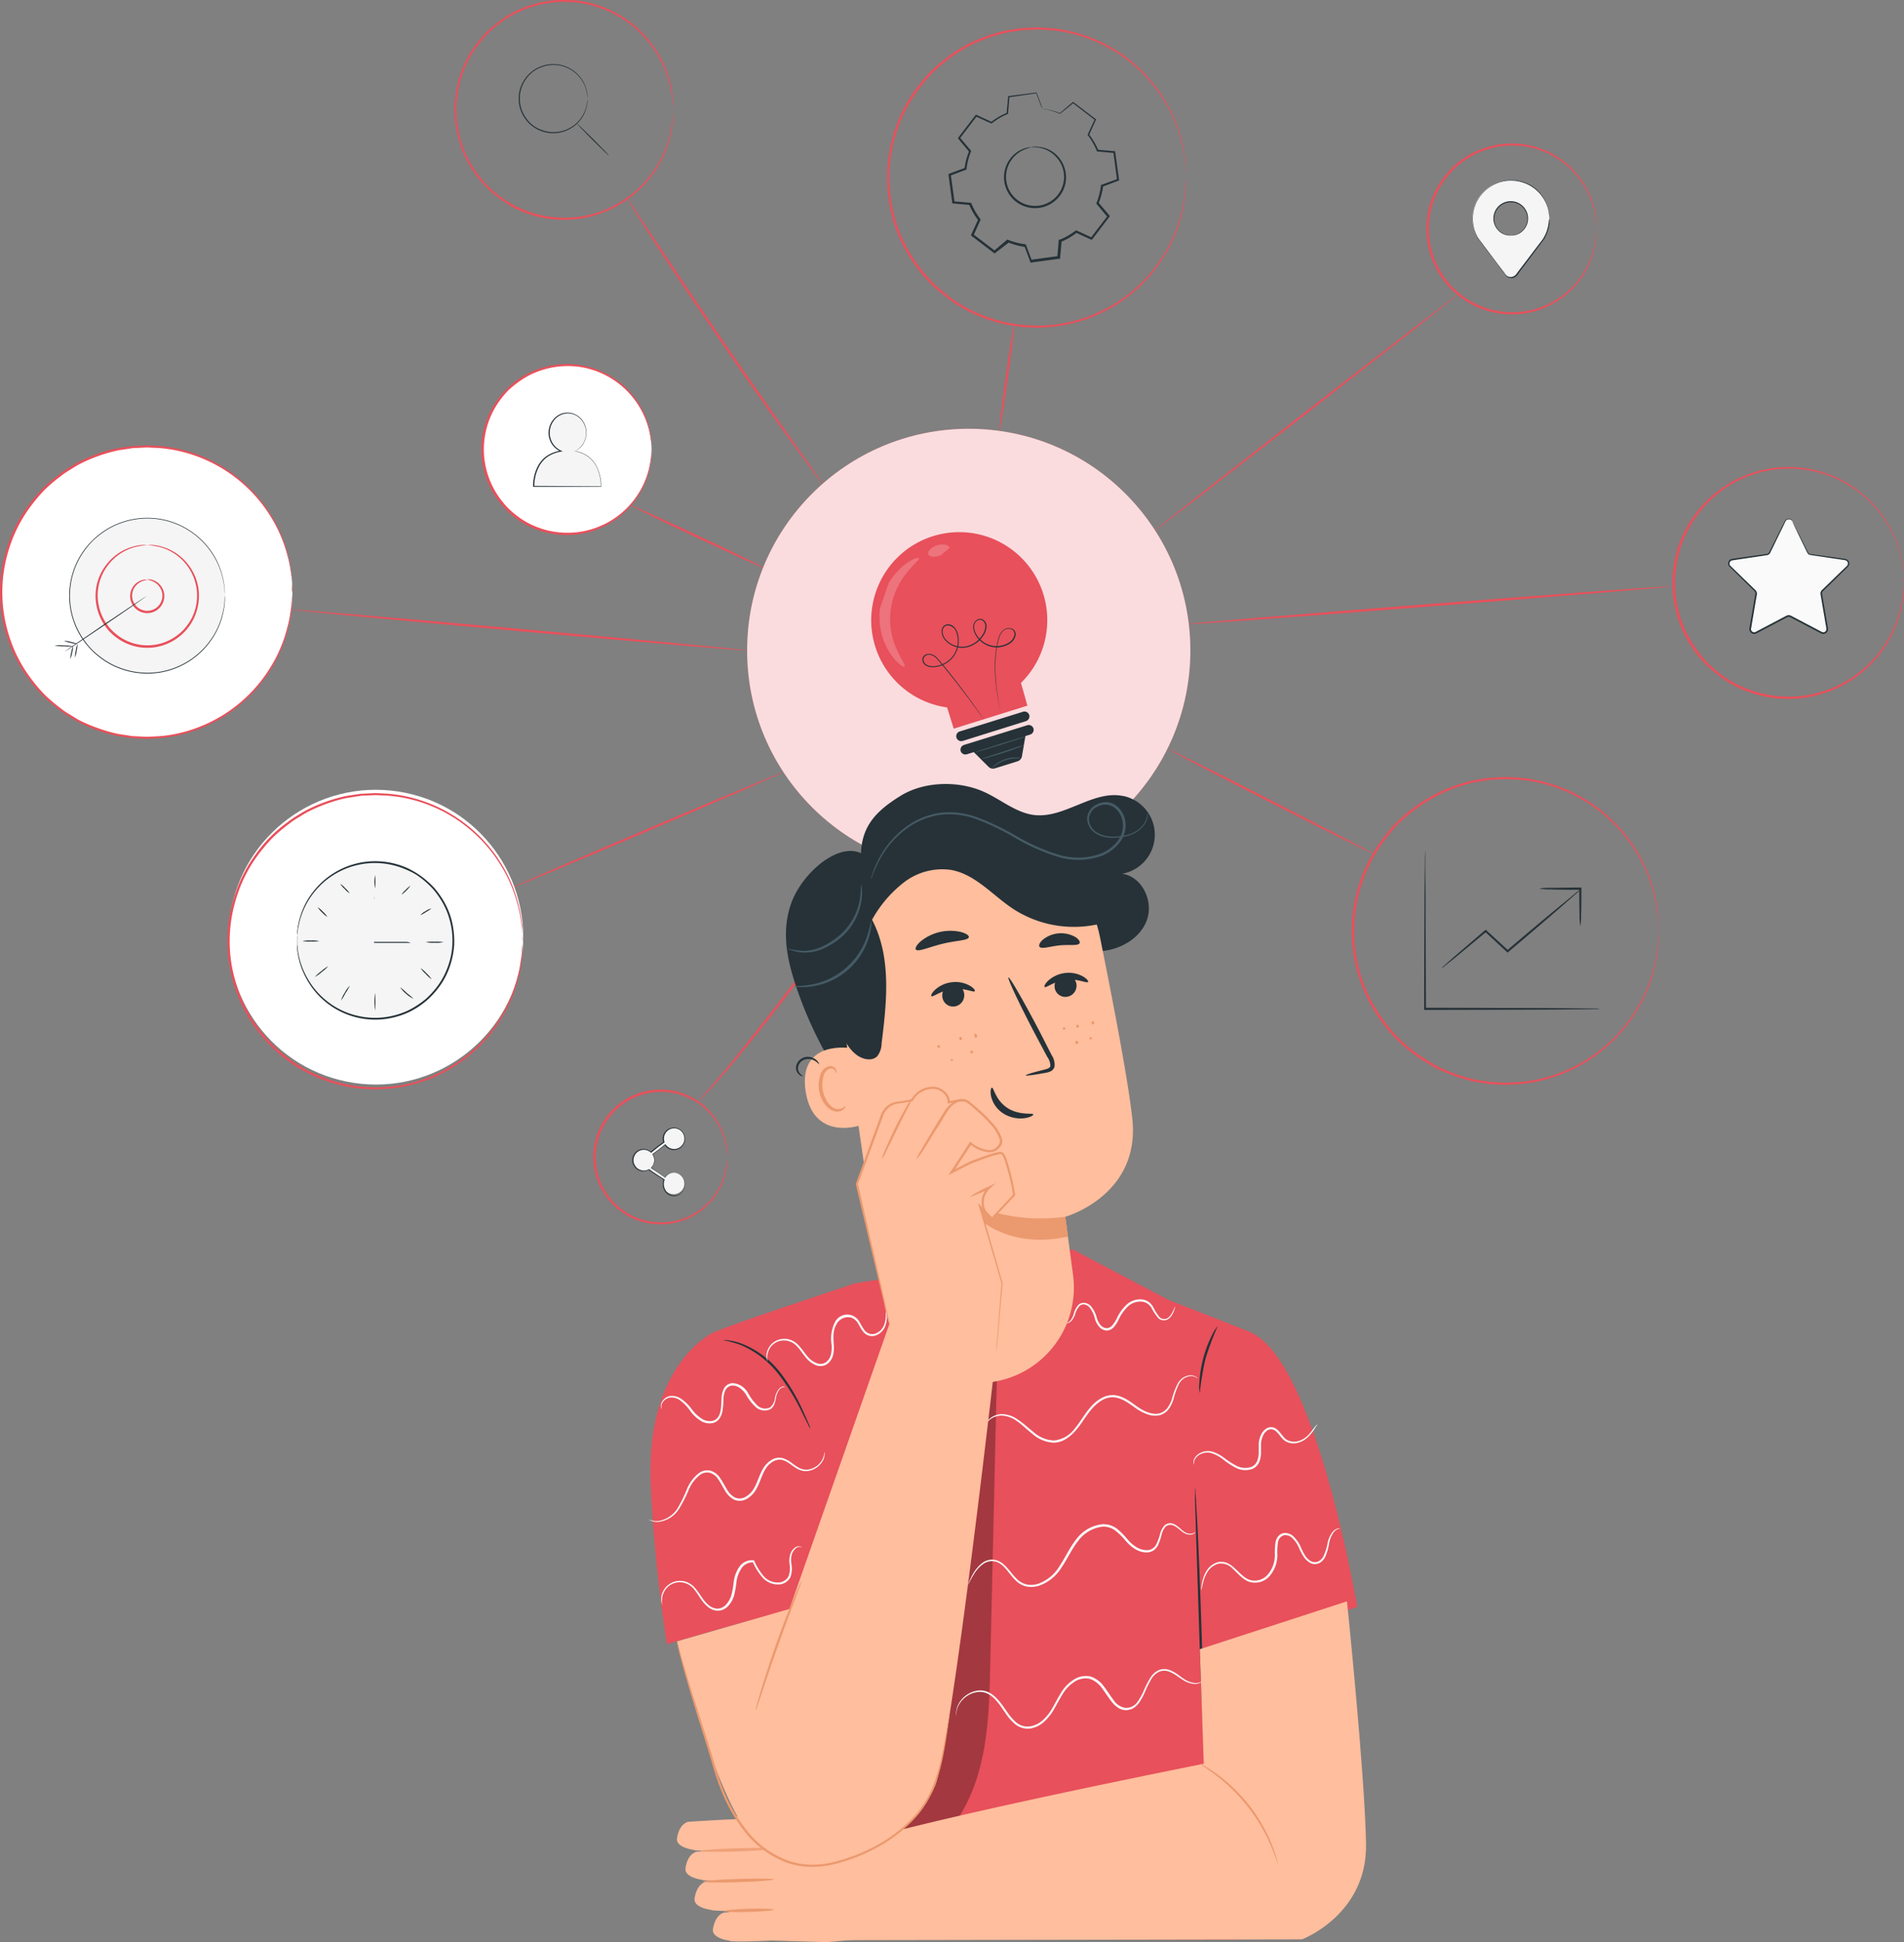 <svg xmlns="http://www.w3.org/2000/svg" viewBox="0 0 429.29 437.74"><rect x="0" y="0" width="429.29" height="437.74" fill="#808080" stroke="none"/><defs><style>.cls-1{fill:#e8505b;}.cls-2{opacity:0.8;}.cls-3{fill:#fff;}.cls-4{fill:#263238;}.cls-5{opacity:0.2;}.cls-6{fill:#455a64;}.cls-7{fill:#f5f5f5;}.cls-8{fill:none;}.cls-9{fill:#fafafa;}.cls-10{opacity:0.3;}.cls-11{fill:#ffbe9d;}.cls-12{fill:#eb996e;}.cls-13{opacity:0.78;}</style></defs><title>workerMind</title><g id="Capa_2" data-name="Capa 2"><g id="Mind_Map" data-name="Mind Map"><path class="cls-1" d="M200.16,193.2a3.83,3.83,0,0,1-.37.61l-1.14,1.68c-1,1.46-2.48,3.56-4.32,6.13-3.68,5.15-8.83,12.21-14.68,19.9S168.34,236,164.23,240.85c-2.07,2.4-3.75,4.34-5,5.62l-1.4,1.48c-.33.34-.5.51-.52.49a4.67,4.67,0,0,1,.44-.56l1.33-1.55c1.17-1.32,2.8-3.29,4.83-5.71,4-4.87,9.45-11.74,15.29-19.42s11.05-14.71,14.8-19.8c1.85-2.51,3.37-4.55,4.45-6l1.23-1.63A2.89,2.89,0,0,1,200.16,193.2Z"/><path class="cls-1" d="M228.64,73.25c.15,0-.49,5.38-1.41,12s-1.78,11.91-1.92,11.89.49-5.37,1.41-12S228.5,73.23,228.64,73.25Z"/><path class="cls-1" d="M328.79,66.3a5.48,5.48,0,0,1-.67.58c-.48.4-1.14.93-2,1.6l-7.3,5.79-24.2,18.92L270.36,112l-7.4,5.65-2,1.52a5.82,5.82,0,0,1-.73.5,4.93,4.93,0,0,1,.67-.59l2-1.59,7.29-5.78,24.21-18.94L318.64,74l7.4-5.66,2-1.51A6.9,6.9,0,0,1,328.79,66.3Z"/><path class="cls-1" d="M377.18,132.14c0,.14-24.49,2.18-54.72,4.54s-54.77,4.17-54.78,4,24.49-2.18,54.73-4.55S377.17,132,377.18,132.14Z"/><path class="cls-1" d="M309.48,192.34c-.06.13-10.45-5.05-23.21-11.55s-23-11.89-23-12,10.46,5,23.21,11.55S309.55,192.21,309.48,192.34Z"/><path class="cls-1" d="M185.53,109.14a4.29,4.29,0,0,1-.52-.62l-1.38-1.82c-1.2-1.59-2.91-3.92-5-6.8-4.19-5.76-9.89-13.78-16-22.75S151,60,147.17,54c-1.93-3-3.47-5.43-4.52-7.12l-1.2-2a4.15,4.15,0,0,1-.39-.7,4.6,4.6,0,0,1,.47.64l1.29,1.9c1.13,1.71,2.71,4.1,4.66,7,3.94,5.94,9.4,14.12,15.54,23.09s11.79,17,15.9,22.83l4.87,6.89,1.31,1.88A6.93,6.93,0,0,1,185.53,109.14Z"/><path class="cls-1" d="M172.33,128.05c-.06.13-6.87-3-15.2-6.87s-15-7.22-15-7.35,6.87,3,15.21,6.88S172.39,127.92,172.33,128.05Z"/><path class="cls-1" d="M168.45,146.61c0,.14-23-1.8-51.27-4.34s-51.25-4.71-51.24-4.85,23,1.8,51.28,4.33S168.47,146.47,168.45,146.61Z"/><path class="cls-1" d="M176.65,174c.06.13-13.57,6.07-30.44,13.25s-30.59,12.91-30.65,12.78S129.13,194,146,186.81,176.6,173.91,176.65,174Z"/><circle class="cls-1" cx="218.42" cy="146.61" r="49.97"/><g class="cls-2"><circle class="cls-3" cx="218.42" cy="146.61" r="49.97"/></g><path class="cls-1" d="M235.23,133.88a19.85,19.85,0,1,0-21.69,25.57l1.49,4.78,16.61-5.18s-.74-2.71-1.45-5.12A19.84,19.84,0,0,0,235.23,133.88Z"/><path class="cls-4" d="M225.61,160.85l-.06-.24c0-.17-.07-.41-.13-.71-.11-.62-.28-1.54-.47-2.73s-.4-2.65-.53-4.36a29.19,29.19,0,0,1,.08-5.8,18.9,18.9,0,0,1,.67-3.33,3.56,3.56,0,0,1,.94-1.56,2,2,0,0,1,1.81-.5,1.36,1.36,0,0,1,1.06,1.56,2.79,2.79,0,0,1-1.07,1.71,5.45,5.45,0,0,1-7.69-1.38,4.16,4.16,0,0,1-.79-2.15,1.78,1.78,0,0,1,1.31-1.85,1.27,1.27,0,0,1,1.17.37,1.8,1.8,0,0,1,.52,1.12,3.88,3.88,0,0,1-.75,2.3,5.91,5.91,0,0,1-4,2.65,5.15,5.15,0,0,1-4.52-1.59,3,3,0,0,1-.84-2.25,1.45,1.45,0,0,1,1.77-1.36,2,2,0,0,1,1.06.59,3.19,3.19,0,0,1,.63,1,5.62,5.62,0,0,1,.38,2.25,5.86,5.86,0,0,1-1.68,4,6,6,0,0,1-3.75,1.76,3.13,3.13,0,0,1-2-.37,1.54,1.54,0,0,1-.67-1.79,1.27,1.27,0,0,1,.72-.68,1.86,1.86,0,0,1,1-.11,2.85,2.85,0,0,1,1.56.94c.8.88,1.49,1.76,2.18,2.59,2.7,3.35,4.76,6.16,6.16,8.12.7,1,1.23,1.74,1.58,2.27l.41.59.13.21a1.5,1.5,0,0,1-.15-.19l-.43-.59-1.62-2.24c-1.42-1.94-3.5-4.73-6.22-8.06-.68-.82-1.39-1.71-2.17-2.57a2.74,2.74,0,0,0-1.46-.88,1.36,1.36,0,0,0-1.47.68,1.34,1.34,0,0,0,.6,1.54,3,3,0,0,0,1.86.33,5.82,5.82,0,0,0,3.61-1.7,5.66,5.66,0,0,0,1.61-3.86,5.53,5.53,0,0,0-.37-2.16A2.16,2.16,0,0,0,214,141a1.25,1.25,0,0,0-1,.21,1.28,1.28,0,0,0-.47.93,2.75,2.75,0,0,0,.78,2.07,4.92,4.92,0,0,0,4.3,1.51,5.65,5.65,0,0,0,3.85-2.55,3.64,3.64,0,0,0,.71-2.14,1.56,1.56,0,0,0-.44-1,1,1,0,0,0-1-.31,1.43,1.43,0,0,0-.85.6,1.72,1.72,0,0,0-.27,1,4,4,0,0,0,.74,2,5.25,5.25,0,0,0,7.37,1.35,2.64,2.64,0,0,0,1-1.58,1.18,1.18,0,0,0-.89-1.34,1.87,1.87,0,0,0-1.64.45,3.5,3.5,0,0,0-.89,1.49,18.08,18.08,0,0,0-.68,3.28,29.06,29.06,0,0,0-.11,5.77c.12,1.71.31,3.16.48,4.35s.33,2.1.43,2.74c.05.31.08.54.11.71Z"/><path class="cls-4" d="M231.32,162.53,217.06,167a1.14,1.14,0,0,1-1.41-.74h0a1.12,1.12,0,0,1,.74-1.4l14.26-4.44a1.12,1.12,0,0,1,1.41.73h0A1.13,1.13,0,0,1,231.32,162.53Z"/><path class="cls-4" d="M231.61,163.46l-14.26,4.44a1.14,1.14,0,0,0-.74,1.41A1.12,1.12,0,0,0,218,170l1.56-.48,3.31,3.3a1.44,1.44,0,0,0,1.45.36l5.09-1.59a1.43,1.43,0,0,0,1-1.13l.79-4.57,1.07-.33a1.11,1.11,0,0,0,.73-1.4A1.12,1.12,0,0,0,231.61,163.46Z"/><g class="cls-5"><path class="cls-3" d="M200.34,131.5a14.76,14.76,0,0,1,3-3.7A10.6,10.6,0,0,1,206,126c.69-.3,1.12-.35,1.2-.21.19.31-1.09,1.27-2.62,3.17a16.34,16.34,0,0,0-2.34,17.51c1,2.23,2,3.49,1.7,3.75-.11.11-.51,0-1.11-.52a10.89,10.89,0,0,1-2.1-2.4,14.48,14.48,0,0,1-1.93-4.36,15.38,15.38,0,0,1-.38-5.89"/></g><g class="cls-5"><path class="cls-3" d="M212,125.22c-1.2.37-2.36.37-2.68-.23-.16-.3,0-.7.31-1.1a3.67,3.67,0,0,1,1.66-1,3.71,3.71,0,0,1,1.93-.1c.51.14.84.41.88.74"/></g><path class="cls-6" d="M230.26,170.92s-.41,0-1.07,0a8.34,8.34,0,0,0-4.78,1.64c-.52.39-.82.68-.84.65a3.06,3.06,0,0,1,.74-.79,7.28,7.28,0,0,1,2.28-1.29,7.41,7.41,0,0,1,2.6-.39A3.19,3.19,0,0,1,230.26,170.92Z"/><path class="cls-6" d="M231.26,166c0,.07-2.54.92-5.72,1.91s-5.78,1.74-5.8,1.68,2.54-.92,5.72-1.91S231.24,165.91,231.26,166Z"/><path class="cls-6" d="M230.89,167.94a8.17,8.17,0,0,1-1.36.58c-.85.33-2,.75-3.36,1.19s-2.53.79-3.41,1a8.34,8.34,0,0,1-1.44.33,10.73,10.73,0,0,1,1.39-.5l3.38-1.1,3.38-1.11A10.79,10.79,0,0,1,230.89,167.94Z"/><path class="cls-1" d="M151.73,24.75a1.69,1.69,0,0,1,0-.39c0-.29-.05-.68-.08-1.17l-.06-.85c0-.32-.1-.66-.16-1a17.29,17.29,0,0,0-.52-2.53,23.6,23.6,0,0,0-2.73-6.49A24.35,24.35,0,0,0,118.88,1.91a25.29,25.29,0,0,0-3.17,1.4,24.33,24.33,0,0,0-3,1.92A26.2,26.2,0,0,0,110,7.57a26.87,26.87,0,0,0-2.38,2.82,23.66,23.66,0,0,0-3.48,6.69,25.88,25.88,0,0,0-1.25,7.67,25.88,25.88,0,0,0,1.25,7.67,23.56,23.56,0,0,0,3.47,6.7A28.23,28.23,0,0,0,110,41.94a27.65,27.65,0,0,0,2.75,2.34,24.33,24.33,0,0,0,3,1.92,25.29,25.29,0,0,0,3.17,1.4,24.49,24.49,0,0,0,12.78,1.07,24.48,24.48,0,0,0,16.47-11.45,23.6,23.6,0,0,0,2.73-6.49,17.56,17.56,0,0,0,.52-2.53c.06-.37.13-.71.16-1l.06-.85c0-.5.06-.88.08-1.17a1.87,1.87,0,0,1,0-.4,2,2,0,0,1,0,.4c0,.29,0,.68,0,1.17q0,.39,0,.87c0,.31-.09.66-.14,1a17.18,17.18,0,0,1-.47,2.56,23.11,23.11,0,0,1-2.68,6.59,24.72,24.72,0,0,1-16.64,11.72,24.76,24.76,0,0,1-13-1,26.33,26.33,0,0,1-3.24-1.42,25.24,25.24,0,0,1-3-2,26.42,26.42,0,0,1-2.82-2.39,27,27,0,0,1-2.44-2.87,23.91,23.91,0,0,1-3.55-6.84,26.31,26.31,0,0,1-1.28-7.83,26.31,26.31,0,0,1,1.28-7.83,23.86,23.86,0,0,1,3.55-6.83,29.44,29.44,0,0,1,2.44-2.88,27.53,27.53,0,0,1,2.82-2.38,25.24,25.24,0,0,1,3-1.95,26.33,26.33,0,0,1,3.24-1.42,24.64,24.64,0,0,1,23.42,3.63,24.5,24.5,0,0,1,6.24,7.05,23.11,23.11,0,0,1,2.68,6.59,17.18,17.18,0,0,1,.47,2.56c.05.37.11.72.14,1s0,.61,0,.87c0,.49,0,.88,0,1.17A1.91,1.91,0,0,1,151.73,24.75Z"/><path class="cls-4" d="M132.47,22.19a12.13,12.13,0,0,0-.29-1.87,7.43,7.43,0,0,0-.86-2,7.69,7.69,0,0,0-1.94-2.15,7.57,7.57,0,0,0-7.18-1.07,7.29,7.29,0,0,0-1.92,1,9.77,9.77,0,0,0-.86.73,9.06,9.06,0,0,0-.74.88,7.55,7.55,0,0,0,0,9,9.06,9.06,0,0,0,.74.88,8.51,8.51,0,0,0,.86.73,7,7,0,0,0,1.92,1,7.57,7.57,0,0,0,7.18-1.07,7.54,7.54,0,0,0,1.94-2.15,7.43,7.43,0,0,0,.86-2,12.31,12.31,0,0,0,.29-1.86v.49a3.42,3.42,0,0,1-.05.59,4.43,4.43,0,0,1-.15.8,7.44,7.44,0,0,1-.83,2.07,7.77,7.77,0,0,1-5.22,3.69,7.75,7.75,0,0,1-4.1-.32,7.24,7.24,0,0,1-2-1.06,9.05,9.05,0,0,1-.89-.75,8.22,8.22,0,0,1-.76-.9,7.73,7.73,0,0,1,0-9.23,8.22,8.22,0,0,1,.76-.9,9.05,9.05,0,0,1,.89-.75,7.24,7.24,0,0,1,2-1.06,7.85,7.85,0,0,1,4.1-.32,7.77,7.77,0,0,1,5.22,3.69,7.44,7.44,0,0,1,.83,2.07,4.6,4.6,0,0,1,.15.8,3.42,3.42,0,0,1,.05.59v.5Z"/><path class="cls-4" d="M130,27.79c.05-.05,1.73,1.55,3.75,3.57s3.62,3.7,3.57,3.74-1.72-1.55-3.74-3.57S130,27.83,130,27.79Z"/><circle class="cls-3" cx="33.1" cy="133.46" r="32.84"/><path class="cls-1" d="M65.94,133.46s0-.18,0-.53-.06-.89-.1-1.56c0-.34-.05-.73-.07-1.15s-.14-.87-.21-1.37a23.9,23.9,0,0,0-.69-3.38,31.43,31.43,0,0,0-3.64-8.71,32.84,32.84,0,0,0-22.06-15.35,29.34,29.34,0,0,0-4.12-.47c-.7,0-1.41-.1-2.13-.08l-2.16.11c-.36,0-.72,0-1.09.07l-1.08.17c-.73.12-1.47.2-2.2.35A35.82,35.82,0,0,0,22,102.84a33.25,33.25,0,0,0-4.25,1.87c-.69.37-1.35.81-2,1.21a16.43,16.43,0,0,0-2,1.36,36.37,36.37,0,0,0-3.7,3.14,37.68,37.68,0,0,0-3.19,3.78,31.62,31.62,0,0,0-4.66,9,32.32,32.32,0,0,0,0,20.57,31.55,31.55,0,0,0,4.66,9,36.21,36.21,0,0,0,3.19,3.78,36.57,36.57,0,0,0,3.7,3.14,16.43,16.43,0,0,0,2,1.36c.68.4,1.34.84,2,1.21A33.25,33.25,0,0,0,22,164.08a36.36,36.36,0,0,0,4.34,1.28c.73.15,1.47.23,2.2.35l1.09.17c.36.05.72.05,1.09.07l2.15.11c.72,0,1.43-.05,2.13-.08a29.48,29.48,0,0,0,4.13-.47,32.81,32.81,0,0,0,22-15.36,31.26,31.26,0,0,0,3.64-8.7,24.18,24.18,0,0,0,.69-3.38c.07-.5.16-.95.21-1.37s0-.81.07-1.15c0-.67.08-1.19.1-1.56s0-.53,0-.53,0,.18,0,.53,0,.89,0,1.57c0,.34,0,.73,0,1.15s-.11.88-.18,1.38A23.78,23.78,0,0,1,65,141.5a31.37,31.37,0,0,1-3.59,8.8A33,33,0,0,1,39.2,165.93a31.47,31.47,0,0,1-4.17.5c-.72,0-1.44.09-2.16.09l-2.19-.11c-.36,0-.74,0-1.1-.07l-1.11-.17c-.73-.12-1.48-.2-2.22-.35a35.8,35.8,0,0,1-4.42-1.29,34.1,34.1,0,0,1-4.32-1.89c-.7-.38-1.37-.82-2.06-1.23a17.71,17.71,0,0,1-2-1.37,37.35,37.35,0,0,1-3.76-3.19A37.44,37.44,0,0,1,6.45,153a31.65,31.65,0,0,1-4.74-9.12,32.76,32.76,0,0,1,0-20.89,32,32,0,0,1,4.74-9.11,36.41,36.41,0,0,1,3.25-3.84,37.34,37.34,0,0,1,3.75-3.18,16.48,16.48,0,0,1,2-1.37c.69-.41,1.37-.85,2.06-1.23a34.1,34.1,0,0,1,4.32-1.89,35.8,35.8,0,0,1,4.42-1.29c.74-.15,1.49-.23,2.22-.35l1.11-.17c.36,0,.73,0,1.1-.07l2.19-.11c.72,0,1.44.07,2.15.09a29.85,29.85,0,0,1,4.18.5,33.08,33.08,0,0,1,22.23,15.62A31.18,31.18,0,0,1,65,125.42a22.6,22.6,0,0,1,.65,3.41c.07.5.15,1,.18,1.38s0,.81,0,1.15c0,.67,0,1.19,0,1.57S65.94,133.46,65.94,133.46Z"/><circle class="cls-7" cx="33.2" cy="134.27" r="17.51" transform="translate(-50.09 23.85) rotate(-23.14)"/><path class="cls-4" d="M50.71,134.27s0-.38-.08-1.12a8.35,8.35,0,0,0-.14-1.34,12.67,12.67,0,0,0-.37-1.81,16.59,16.59,0,0,0-1.93-4.64,17.54,17.54,0,0,0-11.78-8.21,17.53,17.53,0,0,0-9.14.76,16.54,16.54,0,0,0-4.41,2.37,19.55,19.55,0,0,0-2,1.68,19.52,19.52,0,0,0-1.7,2,17.31,17.31,0,0,0,0,20.58,19.52,19.52,0,0,0,1.7,2,20.94,20.94,0,0,0,2,1.68,16.54,16.54,0,0,0,4.41,2.37,17.56,17.56,0,0,0,9.15.76,17.55,17.55,0,0,0,11.77-8.21,16.52,16.52,0,0,0,1.93-4.65,12.29,12.29,0,0,0,.37-1.8,8.35,8.35,0,0,0,.14-1.35c0-.73.08-1.11.08-1.11s0,.38,0,1.12a9.6,9.6,0,0,1-.13,1.35,12.38,12.38,0,0,1-.35,1.81,16.41,16.41,0,0,1-1.91,4.69,17.61,17.61,0,0,1-11.84,8.32,17.74,17.74,0,0,1-9.25-.75,16.76,16.76,0,0,1-4.46-2.39,20,20,0,0,1-2-1.7,20,20,0,0,1-1.73-2,17.51,17.51,0,0,1,0-20.82,19,19,0,0,1,1.73-2,20,20,0,0,1,2-1.7,16.76,16.76,0,0,1,4.46-2.39,17.73,17.73,0,0,1,9.25-.75,17.61,17.61,0,0,1,11.84,8.32A16.48,16.48,0,0,1,50.2,130a12.49,12.49,0,0,1,.35,1.82,9.47,9.47,0,0,1,.13,1.35C50.71,133.89,50.71,134.27,50.71,134.27Z"/><path class="cls-8" d="M33.2,122.83a11.44,11.44,0,1,0,11.44,11.44A11.45,11.45,0,0,0,33.2,122.83Z"/><path class="cls-1" d="M33.2,122.83a8.85,8.85,0,0,1,2.82.26,11.39,11.39,0,0,1,6.41,4.15,11.55,11.55,0,0,1,2.22,4.88,11.71,11.71,0,0,1-.48,6.13,11,11,0,0,1-1.59,3,10.92,10.92,0,0,1-2.47,2.47,11.57,11.57,0,0,1-13.82,0,10.77,10.77,0,0,1-2.48-2.47,11.29,11.29,0,0,1-1.58-3,11.71,11.71,0,0,1-.48-6.13A11.54,11.54,0,0,1,24,127.24a11.41,11.41,0,0,1,6.42-4.15,8.85,8.85,0,0,1,2.82-.26,23,23,0,0,0-2.77.46,11.34,11.34,0,0,0-6.17,4.17,11.16,11.16,0,0,0-1.58,10.62,11.21,11.21,0,0,0,3.91,5.19,11.11,11.11,0,0,0,13.22,0,10.21,10.21,0,0,0,2.37-2.36,10.56,10.56,0,0,0,1.54-2.83A11.33,11.33,0,0,0,36,123.29,23.39,23.39,0,0,0,33.2,122.83Z"/><path class="cls-8" d="M33.2,130.64a3.63,3.63,0,1,0,3.63,3.63A3.64,3.64,0,0,0,33.2,130.64Z"/><path class="cls-1" d="M33.2,130.64a1.74,1.74,0,0,1,.91,0A3.69,3.69,0,0,1,36.23,132a3.79,3.79,0,0,1,.6,3.63,3.86,3.86,0,0,1-7.27,0,3.79,3.79,0,0,1,.61-3.63,3.63,3.63,0,0,1,2.12-1.31,1.76,1.76,0,0,1,.91,0c0,.05-.32.05-.86.21a3.67,3.67,0,0,0-1.88,1.33,3.41,3.41,0,1,0,5.48,0,3.68,3.68,0,0,0-1.88-1.34C33.52,130.69,33.2,130.69,33.2,130.64Z"/><path class="cls-7" d="M14.54,146.89c6.05-4.22,12.61-8.4,18.66-12.62"/><path class="cls-4" d="M33.2,134.27s-4.12,2.91-9.27,6.4-9.36,6.27-9.39,6.22,4.12-2.91,9.27-6.4S33.16,134.22,33.2,134.27Z"/><path class="cls-4" d="M16.59,145.67a11.11,11.11,0,0,1-2.16,0,11.32,11.32,0,0,1-2.16-.19,10.77,10.77,0,0,1,2.17,0A10.84,10.84,0,0,1,16.59,145.67Z"/><path class="cls-4" d="M15.86,148.51a5.38,5.38,0,0,1,.21-1.48,5.07,5.07,0,0,1,.42-1.44,5.61,5.61,0,0,1-.22,1.48A5.72,5.72,0,0,1,15.86,148.51Z"/><path class="cls-4" d="M16.92,148.18a5.77,5.77,0,0,1,.17-1.55,5.64,5.64,0,0,1,.38-1.51,6.6,6.6,0,0,1-.18,1.55A6.4,6.4,0,0,1,16.92,148.18Z"/><path class="cls-4" d="M14.43,144.42a6.13,6.13,0,0,1,1.5.25,5.88,5.88,0,0,1,1.46.45,5.16,5.16,0,0,1-1.5-.25A5.42,5.42,0,0,1,14.43,144.42Z"/><circle class="cls-3" cx="127.87" cy="101.32" r="19.04" transform="translate(-28.83 55.9) rotate(-22.23)"/><path class="cls-1" d="M146.91,101.32a1.4,1.4,0,0,1,0-.3c0-.24,0-.53-.07-.91a9.16,9.16,0,0,0-.18-1.45,13.39,13.39,0,0,0-.4-2,18.43,18.43,0,0,0-2.13-5,19,19,0,0,0-12.74-8.85,19,19,0,0,0-9.88.84,17.39,17.39,0,0,0-4.75,2.56A19.23,19.23,0,0,0,114.59,88a20.2,20.2,0,0,0-1.84,2.18,18.68,18.68,0,0,0,0,22.2,21.61,21.61,0,0,0,1.84,2.18,22.77,22.77,0,0,0,2.13,1.82,17.87,17.87,0,0,0,4.76,2.56,18.88,18.88,0,0,0,9.88.83A18.93,18.93,0,0,0,144.09,111a18.43,18.43,0,0,0,2.13-5,13.66,13.66,0,0,0,.4-2,9.13,9.13,0,0,0,.18-1.46c0-.37,0-.67.07-.9a1.61,1.61,0,0,1,0-.31,1.5,1.5,0,0,1,0,.31c0,.24,0,.53,0,.91a8.47,8.47,0,0,1-.12,1.47,13.81,13.81,0,0,1-.37,2,17.88,17.88,0,0,1-2.07,5.12,19.23,19.23,0,0,1-12.91,9.12,19.4,19.4,0,0,1-10.13-.81,18.15,18.15,0,0,1-4.88-2.61,21.33,21.33,0,0,1-2.19-1.86,22.57,22.57,0,0,1-1.9-2.23,19.18,19.18,0,0,1,0-22.81,21.66,21.66,0,0,1,1.9-2.23,21.33,21.33,0,0,1,2.19-1.86,18.15,18.15,0,0,1,4.88-2.61A19.13,19.13,0,0,1,139.5,86a19.06,19.06,0,0,1,4.84,5.49,17.77,17.77,0,0,1,2.07,5.12,13.57,13.57,0,0,1,.37,2,8.39,8.39,0,0,1,.12,1.47c0,.37,0,.67,0,.9A1.43,1.43,0,0,1,146.91,101.32Z"/><path class="cls-7" d="M129.44,101.61a4.43,4.43,0,0,0,2.65-4.12,4.18,4.18,0,1,0-8.34,0,4.44,4.44,0,0,0,2.66,4.16c-6.42,1-6.13,7.94-6.13,7.94l15.18.07S135.81,102.57,129.44,101.61Z"/><path class="cls-4" d="M129.44,101.61a7.33,7.33,0,0,1,2.81,1,6.55,6.55,0,0,1,2.3,2.58,9.88,9.88,0,0,1,1,4.46v.07h-.08l-15.18,0h-.1v-.1a9.84,9.84,0,0,1,.95-4.3,6.52,6.52,0,0,1,2.2-2.59,7.79,7.79,0,0,1,3.06-1.16l0,.19a4.54,4.54,0,0,1-2.71-4,4.69,4.69,0,0,1,1.91-4,4,4,0,0,1,4-.4,4.36,4.36,0,0,1,2.34,2.56,4.79,4.79,0,0,1,.11,2.86,4.59,4.59,0,0,1-1,1.88,4.43,4.43,0,0,1-1.07.83,4.19,4.19,0,0,1-.43.19,4.49,4.49,0,0,0,1.44-1.07,4.42,4.42,0,0,0,1-1.86,4.62,4.62,0,0,0-.13-2.78,4.32,4.32,0,0,0-2.28-2.47,3.89,3.89,0,0,0-3.79.4,4.5,4.5,0,0,0-1.83,3.88,4.34,4.34,0,0,0,2.6,3.8l.32.13-.35.07a7.86,7.86,0,0,0-3,1.13,6.31,6.31,0,0,0-2.13,2.52,9.63,9.63,0,0,0-.93,4.19l-.1-.1,15.18.09-.08.08a9.87,9.87,0,0,0-.94-4.39,6.56,6.56,0,0,0-2.24-2.57,5.93,5.93,0,0,0-1.12-.57,5,5,0,0,0-.9-.3Z"/><circle class="cls-3" cx="84.66" cy="212.14" r="33.17" transform="matrix(0.15, -0.99, 0.99, 0.15, -137.97, 263.22)"/><path class="cls-1" d="M117.83,212.14s0-.18,0-.53-.06-.9-.11-1.58c0-.34,0-.73-.07-1.16s-.13-.88-.21-1.38a24.63,24.63,0,0,0-.69-3.42,31.74,31.74,0,0,0-3.68-8.79,33.1,33.1,0,0,0-8.4-9.36,32.74,32.74,0,0,0-13.88-6.15,31.51,31.51,0,0,0-4.16-.48c-.71,0-1.43-.09-2.15-.08l-2.18.11c-.37,0-.74,0-1.1.07l-1.1.17c-.73.13-1.48.21-2.22.36a35.37,35.37,0,0,0-4.39,1.29,36.82,36.82,0,0,0-4.29,1.89c-.7.38-1.36.82-2.05,1.23a16.38,16.38,0,0,0-2,1.37,35.94,35.94,0,0,0-3.73,3.17,38.33,38.33,0,0,0-3.23,3.82,31.65,31.65,0,0,0-4.7,9.07,32.57,32.57,0,0,0,0,20.77,31.78,31.78,0,0,0,4.7,9.07,38.33,38.33,0,0,0,3.23,3.82,37.21,37.21,0,0,0,3.73,3.17,16.74,16.74,0,0,0,2,1.37c.69.41,1.35.85,2.05,1.23a35.13,35.13,0,0,0,4.29,1.88,33.73,33.73,0,0,0,4.39,1.29c.74.16,1.49.24,2.22.37l1.1.16c.37.05.73.05,1.1.08l2.18.11c.72,0,1.44-.06,2.15-.08a31.66,31.66,0,0,0,4.17-.48A33.21,33.21,0,0,0,113,229a31.87,31.87,0,0,0,3.68-8.79,24.63,24.63,0,0,0,.69-3.42c.08-.5.17-1,.21-1.39s.05-.81.07-1.16c0-.67.09-1.19.11-1.57s0-.54,0-.54,0,.19,0,.54,0,.9,0,1.58c0,.35,0,.74,0,1.17s-.12.89-.18,1.39a23.41,23.41,0,0,1-.66,3.45,31,31,0,0,1-3.62,8.89,33.3,33.3,0,0,1-22.45,15.78,30.42,30.42,0,0,1-4.22.5c-.72,0-1.44.1-2.17.09l-2.21-.11c-.37,0-.75,0-1.12-.07L80,245.18c-.75-.12-1.5-.2-2.25-.36a34.24,34.24,0,0,1-4.46-1.29,35.59,35.59,0,0,1-4.36-1.91c-.71-.38-1.39-.83-2.09-1.24a18.12,18.12,0,0,1-2-1.39,30.76,30.76,0,0,1-7.07-7.09A32.53,32.53,0,0,1,53,222.69a33.12,33.12,0,0,1,0-21.1,32.39,32.39,0,0,1,4.78-9.21,30.24,30.24,0,0,1,7.08-7.08,17.13,17.13,0,0,1,2-1.39c.7-.41,1.38-.86,2.09-1.24a36.41,36.41,0,0,1,8.82-3.21c.75-.15,1.5-.23,2.25-.36l1.11-.16c.37-.05.75-.05,1.12-.07l2.21-.11c.73,0,1.45.06,2.17.09a30.6,30.6,0,0,1,4.22.5,33.36,33.36,0,0,1,22.45,15.78,31.61,31.61,0,0,1,3.62,8.89,23,23,0,0,1,.65,3.45c.07.5.16,1,.19,1.39s0,.82,0,1.17c0,.67,0,1.2,0,1.58S117.83,212.14,117.83,212.14Z"/><circle class="cls-7" cx="84.58" cy="211.97" r="17.63" transform="translate(-119.77 110.36) rotate(-41.81)"/><path class="cls-4" d="M67,210.82a.94.94,0,0,1,0,.29v1.45c0,.23,0,.47.07.74a12.72,12.72,0,0,0,.25,1.84A17.08,17.08,0,0,0,69,219.91a17.56,17.56,0,0,0,4.13,5.24,17.26,17.26,0,0,0,7.13,3.72,17.53,17.53,0,0,0,9.19-.16,19.22,19.22,0,0,0,2.33-.85A18.68,18.68,0,0,0,94,226.62a19,19,0,0,0,2.09-1.54,20.7,20.7,0,0,0,1.83-1.91,16.69,16.69,0,0,0,2.8-4.63,17.19,17.19,0,0,0,.72-11,16.8,16.8,0,0,0-2.17-4.95,19.49,19.49,0,0,0-1.57-2.13,19.8,19.8,0,0,0-1.86-1.81,19.52,19.52,0,0,0-2-1.51A17.85,17.85,0,0,0,91.58,196a17.53,17.53,0,0,0-21.42,6,16.82,16.82,0,0,0-2.26,4.52,12.47,12.47,0,0,0-.49,1.78c-.06.26-.12.5-.16.73s-.06.42-.09.61l-.11.83a1.18,1.18,0,0,1-.06.28s0-.1,0-.29,0-.48.08-.83l.06-.62c0-.23.1-.47.15-.73a12.34,12.34,0,0,1,.46-1.81,16.48,16.48,0,0,1,2.22-4.6,17.77,17.77,0,0,1,12.48-7.63,17.85,17.85,0,0,1,9.29,1.36A19.26,19.26,0,0,1,94,196.84a17.29,17.29,0,0,1,2.09,1.54A18.41,18.41,0,0,1,98,200.22a19.16,19.16,0,0,1,1.61,2.18,17,17,0,0,1,2.23,5.07,19.18,19.18,0,0,1,.55,5.68,19,19,0,0,1-1.29,5.55,17.2,17.2,0,0,1-2.87,4.73,19.28,19.28,0,0,1-1.88,1.95A21.31,21.31,0,0,1,94.21,227a19.5,19.5,0,0,1-2.28,1.25,17.5,17.5,0,0,1-2.39.86,17.65,17.65,0,0,1-16.61-3.7A17.44,17.44,0,0,1,68.79,220a16.53,16.53,0,0,1-1.61-4.85,12.73,12.73,0,0,1-.22-1.86c0-.27,0-.52,0-.75s0-.43,0-.62l0-.84C67,210.92,67,210.82,67,210.82Z"/><path class="cls-4" d="M92.59,212.52a3.91,3.91,0,0,1-.63,0l-1.71,0c-1.45,0-3.48,0-5.76,0h-.12v-1.26c0-2.55,0-4.86,0-6.53,0-.81,0-1.48,0-2a3.22,3.22,0,0,1,0-.72,5.25,5.25,0,0,1,0,.72c0,.51,0,1.18,0,2,0,1.67,0,4,0,6.53v1.15l-.11-.12,5.76,0,1.71,0A2.83,2.83,0,0,1,92.59,212.52Z"/><path class="cls-4" d="M84.54,197.24a10,10,0,0,1,0,3,10,10,0,0,1,0-3Z"/><path class="cls-4" d="M92.57,199.62a9.43,9.43,0,0,1-2.06,2.06,4.7,4.7,0,0,1,.95-1.11A5,5,0,0,1,92.57,199.62Z"/><path class="cls-4" d="M97.27,204.75a6.08,6.08,0,0,1-1.22.81,6,6,0,0,1-1.28.71,4.06,4.06,0,0,1,1.16-.9A4,4,0,0,1,97.27,204.75Z"/><path class="cls-4" d="M100,212.36a8.34,8.34,0,0,1-2,.12,8.41,8.41,0,0,1-2-.12,9.47,9.47,0,0,1,2-.11A9.39,9.39,0,0,1,100,212.36Z"/><path class="cls-4" d="M72,212.09a7.46,7.46,0,0,1-1.91.12,7.42,7.42,0,0,1-1.9-.12,8.35,8.35,0,0,1,1.9-.11A8.4,8.4,0,0,1,72,212.09Z"/><path class="cls-4" d="M74,217.76a7.89,7.89,0,0,1-1.44,1.31A8.57,8.57,0,0,1,71,220.2a8.65,8.65,0,0,1,1.45-1.31A8.92,8.92,0,0,1,74,217.76Z"/><path class="cls-4" d="M78.89,222.15a13.56,13.56,0,0,1-1,1.7,12,12,0,0,1-1,1.66,6.84,6.84,0,0,1,.85-1.78A6.08,6.08,0,0,1,78.89,222.15Z"/><path class="cls-4" d="M84.54,227.8a18.6,18.6,0,0,1,0-4,18.6,18.6,0,0,1,0,4Z"/><path class="cls-4" d="M93.24,225.11A5.86,5.86,0,0,1,91.58,224a6.1,6.1,0,0,1-1.36-1.49,15.09,15.09,0,0,1,1.51,1.32A17.3,17.3,0,0,1,93.24,225.11Z"/><path class="cls-4" d="M97.33,220.71A6.65,6.65,0,0,1,96,219.53a6.9,6.9,0,0,1-1.17-1.33,6.9,6.9,0,0,1,1.33,1.17A7.42,7.42,0,0,1,97.33,220.71Z"/><path class="cls-4" d="M73.81,206.67a6.09,6.09,0,0,1-1.18-1,5.45,5.45,0,0,1-1-1.18,5.34,5.34,0,0,1,1.18,1A5,5,0,0,1,73.81,206.67Z"/><path class="cls-4" d="M78.86,201.35a4.79,4.79,0,0,1-1.16-1,5,5,0,0,1-1-1.15,5.24,5.24,0,0,1,1.16,1A5.67,5.67,0,0,1,78.86,201.35Z"/><path class="cls-1" d="M164,260.85a27.3,27.3,0,0,0-.57-3.62,14.35,14.35,0,0,0-1.67-3.94A14.76,14.76,0,0,0,144,247a13.46,13.46,0,0,0-3.72,2,13.74,13.74,0,0,0-3.11,3.12,14.63,14.63,0,0,0,0,17.38,13.79,13.79,0,0,0,3.11,3.13,14,14,0,0,0,3.72,2,14.89,14.89,0,0,0,7.73.65,14.56,14.56,0,0,0,6.22-2.74,14.85,14.85,0,0,0,3.78-4.17,14.48,14.48,0,0,0,1.67-3.94,27,27,0,0,0,.57-3.63.93.93,0,0,1,0,.25c0,.19,0,.42,0,.71a7.69,7.69,0,0,1-.09,1.16,11.06,11.06,0,0,1-.28,1.56,14.12,14.12,0,0,1-1.62,4,15.1,15.1,0,0,1-10.17,7.2,15.3,15.3,0,0,1-8-.63,14.49,14.49,0,0,1-3.85-2.06,14.3,14.3,0,0,1-3.22-3.23,15.09,15.09,0,0,1,0-18,15.22,15.22,0,0,1,7.07-5.28,15.2,15.2,0,0,1,8-.63A15.13,15.13,0,0,1,162,253.14a14.16,14.16,0,0,1,1.62,4,10.58,10.58,0,0,1,.28,1.56,7.51,7.51,0,0,1,.09,1.16c0,.28,0,.52,0,.71A.87.87,0,0,1,164,260.85Z"/><path class="cls-7" d="M151.93,264.3a2.37,2.37,0,0,0-2,1.14c-.54-.42-1.21-.9-2-1.41l-1.17-.78a2.44,2.44,0,0,0,.74-1.74,2.38,2.38,0,0,0-.42-1.36c.46-.31,1-.68,1.49-1.09s.91-.72,1.29-1.05a2.43,2.43,0,1,0-.42-1.36,2.26,2.26,0,0,0,.16.82c-.44.31-.92.66-1.43,1.06s-1.05.83-1.47,1.19a2.43,2.43,0,1,0-1.63,4.22,2.35,2.35,0,0,0,1.15-.3c.41.3.86.61,1.34.94.77.53,1.49,1,2.08,1.34a2.86,2.86,0,0,0-.19,1,2.44,2.44,0,1,0,2.43-2.65Z"/><path class="cls-4" d="M151.93,264.3a1.73,1.73,0,0,1,.91.16,2.64,2.64,0,0,1,1.54,2,2.93,2.93,0,0,1-.32,1.86,2.51,2.51,0,0,1-1.8,1.27,2.4,2.4,0,0,1-2.28-1,2.93,2.93,0,0,1-.37-2.75l0,.1c-1.09-.69-2.26-1.42-3.43-2.27h.1a2.51,2.51,0,0,1-2.49,0,2.55,2.55,0,0,1-1.24-2.28,2.53,2.53,0,0,1,4.23-1.77h-.14l1.43-1.16,1.48-1.09,0,.12a2.46,2.46,0,0,1,.13-2,2.5,2.5,0,0,1,1.55-1.26,2.52,2.52,0,0,1,1.94.23,2.6,2.6,0,0,1,1.18,1.49,2.52,2.52,0,0,1-4.51,2.13l.13,0c-1,.8-1.91,1.5-2.79,2.14l0-.11a2.51,2.51,0,0,1-.35,3.19v-.1c1.32.84,2.32,1.63,3.13,2.2h-.06a2.45,2.45,0,0,1,1.41-1.05,1.58,1.58,0,0,1,.61-.06,2.71,2.71,0,0,0-.6.1,2.49,2.49,0,0,0-1.35,1.06l0,0,0,0c-.81-.56-1.83-1.33-3.15-2.16l-.07-.05.06-.05a2.36,2.36,0,0,0,.31-3l0-.06.06-.05c.88-.64,1.81-1.34,2.77-2.14l.07-.07.06.08a2.33,2.33,0,1,0,1.29-3.55,2.32,2.32,0,0,0-1.54,3l0,.08-.07.05-1.46,1.08-1.42,1.16-.08.06-.06-.06a2.33,2.33,0,1,0-.45,3.76l.05,0,.05,0c1.16.86,2.33,1.59,3.41,2.28l.06,0,0,.07a2.8,2.8,0,0,0,.33,2.6,2.28,2.28,0,0,0,2.14.94A2.34,2.34,0,0,0,154,268.3a2.76,2.76,0,0,0,.33-1.78,2.57,2.57,0,0,0-1.46-2A2.47,2.47,0,0,0,151.93,264.3Z"/><path class="cls-1" d="M374,209.82s0-.19-.05-.56-.07-.93-.11-1.63l-.08-1.21c0-.44-.14-.92-.22-1.44a24,24,0,0,0-.72-3.55,32.47,32.47,0,0,0-3.82-9.14,34.44,34.44,0,0,0-23.15-16.11,29.12,29.12,0,0,0-4.33-.5c-.73,0-1.48-.1-2.23-.09l-2.26.12c-.38,0-.77,0-1.15.07l-1.14.18c-.76.12-1.54.21-2.3.37a36.53,36.53,0,0,0-4.57,1.34,34.41,34.41,0,0,0-4.46,2c-.72.39-1.42.84-2.13,1.27a16.87,16.87,0,0,0-2.07,1.42,40.08,40.08,0,0,0-3.88,3.3,37.78,37.78,0,0,0-3.35,4,33.08,33.08,0,0,0-4.89,9.42,34,34,0,0,0,0,21.59A32.89,32.89,0,0,0,312,230a31.19,31.19,0,0,0,7.23,7.27,18.07,18.07,0,0,0,2.07,1.42c.71.42,1.41.88,2.13,1.27a35.82,35.82,0,0,0,4.46,2,36.53,36.53,0,0,0,4.57,1.34c.76.16,1.54.24,2.3.37l1.14.18c.38,0,.77,0,1.15.07l2.26.12c.75,0,1.5-.06,2.24-.09a30.85,30.85,0,0,0,4.33-.5A34.35,34.35,0,0,0,369,227.34a32.43,32.43,0,0,0,3.82-9.13,24.28,24.28,0,0,0,.72-3.55c.08-.52.18-1,.22-1.44s.05-.85.08-1.21c0-.7.08-1.24.11-1.63s.05-.56.05-.56,0,.19,0,.56,0,.93-.06,1.64c0,.36,0,.77-.05,1.21s-.12.92-.19,1.45a24,24,0,0,1-.68,3.58,32.54,32.54,0,0,1-3.77,9.23,34.65,34.65,0,0,1-23.31,16.4,31.71,31.71,0,0,1-4.39.52c-.75,0-1.5.1-2.26.09l-2.3-.11c-.38,0-.77,0-1.16-.07l-1.15-.18c-.78-.13-1.56-.21-2.34-.37a39.27,39.27,0,0,1-4.63-1.35,35.42,35.42,0,0,1-4.53-2c-.73-.39-1.44-.85-2.17-1.28a18.47,18.47,0,0,1-2.09-1.44,40,40,0,0,1-3.95-3.35,38.8,38.8,0,0,1-3.4-4,33.5,33.5,0,0,1-5-9.57,34.24,34.24,0,0,1,0-21.91,33.5,33.5,0,0,1,5-9.57,31.83,31.83,0,0,1,7.35-7.36,17.36,17.36,0,0,1,2.1-1.44c.72-.43,1.43-.89,2.16-1.29a36.8,36.8,0,0,1,4.53-2,39.27,39.27,0,0,1,4.63-1.35c.78-.16,1.56-.25,2.34-.37l1.15-.18c.39,0,.78,0,1.16-.07l2.3-.11c.76,0,1.51.06,2.26.09a31.39,31.39,0,0,1,4.38.52,34.67,34.67,0,0,1,23.32,16.39,32.7,32.7,0,0,1,3.77,9.24,24,24,0,0,1,.68,3.58c.07.52.15,1,.19,1.45s0,.85.05,1.21c0,.71,0,1.25.06,1.64S374,209.82,374,209.82Z"/><path class="cls-4" d="M360.68,227.43a3.44,3.44,0,0,1-.76,0l-2.18.05-8,.08-26.47.07H321.1v-.25c0-9.89.06-18.75.08-25.21,0-3.17.06-5.74.07-7.58,0-.85,0-1.54.05-2a4.08,4.08,0,0,1,.05-.72,4.08,4.08,0,0,1,0,.72c0,.51,0,1.2,0,2,0,1.84.05,4.41.08,7.58,0,6.46.05,15.32.08,25.21l-.25-.25h1.89l26.47.08,8,.08,2.18,0A6.42,6.42,0,0,1,360.68,227.43Z"/><path class="cls-4" d="M356.31,200.5a9.75,9.75,0,0,1-1.17,1.12l-3.32,2.92c-2.82,2.44-6.74,5.79-11.08,9.47l-.66.56-.17.14-.16-.15L334.82,210h.31l-7.23,6-2.1,1.68a4.93,4.93,0,0,1-.79.56,5.39,5.39,0,0,1,.69-.68l2-1.78,7.12-6.11.16-.13.15.14,4.95,4.55h-.33l.66-.56c4.34-3.68,8.29-7,11.17-9.36l3.42-2.8A10.1,10.1,0,0,1,356.31,200.5Z"/><path class="cls-4" d="M356.31,208.74a11.73,11.73,0,0,1-.17-2.45c-.05-1.52-.07-3.63-.08-6l.25.25h-.42c-2.45,0-4.66,0-6.27-.08a13.17,13.17,0,0,1-2.59-.17,13.56,13.56,0,0,1,2.59-.18c1.61,0,3.82-.07,6.27-.07h.67v.25c0,2.35,0,4.46-.08,6A11.73,11.73,0,0,1,356.31,208.74Z"/><path class="cls-1" d="M429.28,131.36a2,2,0,0,1,0-.42q0-.45-.09-1.23c0-.27,0-.58-.06-.91s-.1-.69-.16-1.08a19.58,19.58,0,0,0-.55-2.67,24.65,24.65,0,0,0-2.89-6.87,25.75,25.75,0,0,0-30.93-11,23.56,23.56,0,0,0-6.51,3.5,29.58,29.58,0,0,0-2.91,2.48,28.76,28.76,0,0,0-2.52,3,25,25,0,0,0-3.68,7.09,27.49,27.49,0,0,0-1.32,8.11,27.16,27.16,0,0,0,1.32,8.11,25,25,0,0,0,3.68,7.09,30,30,0,0,0,2.51,3A30.9,30.9,0,0,0,388,152a27.18,27.18,0,0,0,3.15,2,28.3,28.3,0,0,0,3.36,1.47,25.81,25.81,0,0,0,30.93-11,24.35,24.35,0,0,0,2.89-6.87,19.58,19.58,0,0,0,.55-2.67c.06-.39.13-.75.16-1.08s.05-.64.06-.91q.06-.78.09-1.23a2,2,0,0,1,0-.42,2.21,2.21,0,0,1,0,.42c0,.3,0,.71,0,1.24l0,.91c0,.34-.09.7-.14,1.09a19.17,19.17,0,0,1-.5,2.7,24.47,24.47,0,0,1-2.84,7,26,26,0,0,1-17.58,12.39A26.21,26.21,0,0,1,394.39,156a27.16,27.16,0,0,1-3.43-1.49,28.15,28.15,0,0,1-3.21-2.06,27.32,27.32,0,0,1-3-2.53,30.09,30.09,0,0,1-2.58-3,25.61,25.61,0,0,1-3.75-7.23,26,26,0,0,1,0-16.55,25.32,25.32,0,0,1,3.76-7.22,28.93,28.93,0,0,1,2.57-3,29,29,0,0,1,6.19-4.59,27.16,27.16,0,0,1,3.43-1.49,26,26,0,0,1,24.74,3.82,25.72,25.72,0,0,1,6.6,7.46,24.12,24.12,0,0,1,2.83,7,18,18,0,0,1,.51,2.7c.05.39.12.76.14,1.09s0,.64,0,.91c0,.53,0,.94,0,1.24A2.21,2.21,0,0,1,429.28,131.36Z"/><path class="cls-9" d="M404.12,117.48l3.48,7a.89.89,0,0,0,.68.49l7.76,1.13a.9.9,0,0,1,.5,1.54l-5.62,5.48a.9.9,0,0,0-.26.8l1.33,7.73a.9.9,0,0,1-1.31.95L403.73,139a.89.89,0,0,0-.84,0L396,142.64a.9.9,0,0,1-1.31-.95L396,134a.9.9,0,0,0-.26-.8l-5.62-5.48a.9.9,0,0,1,.5-1.54l7.76-1.13a.89.89,0,0,0,.68-.49l3.48-7A.9.9,0,0,1,404.12,117.48Z"/><path class="cls-4" d="M404.12,117.48s0-.07-.14-.18a.94.94,0,0,0-.61-.28.86.86,0,0,0-.85.56c-.2.41-.42.88-.67,1.41-.52,1.06-1.15,2.35-1.87,3.85-.18.38-.37.76-.57,1.16l-.3.62a1,1,0,0,1-.6.48c-1,.17-1.94.3-3,.46l-3.26.48-1.72.27a.74.74,0,0,0-.41,1.19l5.64,5.48a1.14,1.14,0,0,1,.34,1.11l-.18,1c-.11.7-.24,1.41-.36,2.12-.24,1.44-.49,2.9-.74,4.39a.71.71,0,0,0,.31.8.73.73,0,0,0,.43.11,1.07,1.07,0,0,0,.46-.18l2.06-1.08,4.2-2.21.54-.28a1.09,1.09,0,0,1,.71-.09,2.24,2.24,0,0,1,.58.27l.53.27,2.09,1.1,4.07,2.14a.71.71,0,0,0,.82-.18.66.66,0,0,0,.17-.4,1.88,1.88,0,0,0-.05-.5c-.13-.74-.25-1.46-.37-2.18q-.37-2.15-.72-4.2c-.06-.35-.11-.69-.17-1a1.1,1.1,0,0,1,.39-1.07l1.43-1.39,2.75-2.67,1.31-1.26a.76.76,0,0,0-.1-1.25,2.43,2.43,0,0,0-.77-.17l-.83-.13-1.59-.23-3-.45-1.36-.2a5.94,5.94,0,0,1-.67-.12,1,1,0,0,1-.54-.43l-1.88-3.86c-.5-1.05-.89-1.86-1.16-2.44-.13-.27-.22-.48-.3-.64l-.09-.23a1.12,1.12,0,0,1,.13.21l.33.62,1.23,2.41,1.92,3.82a.76.76,0,0,0,.43.33,5.21,5.21,0,0,0,.63.1l1.37.19,3,.42,1.59.23.83.11a2.71,2.71,0,0,1,.87.2,1,1,0,0,1,.54.81,1.06,1.06,0,0,1-.37.91l-1.3,1.28-2.73,2.68c-.47.46-.95.92-1.43,1.4a.74.74,0,0,0-.29.76l.18,1c.23,1.37.48,2.77.72,4.2.13.72.25,1.44.38,2.17a2.74,2.74,0,0,1,.06.61,1,1,0,0,1-.27.6,1.07,1.07,0,0,1-1.24.28l-4.1-2.15-2.09-1.09-.52-.28a2.61,2.61,0,0,0-.49-.23.76.76,0,0,0-.47.06l-.52.27-4.2,2.21-2.06,1.08a1.47,1.47,0,0,1-.61.22,1,1,0,0,1-.66-.17,1.09,1.09,0,0,1-.48-1.17c.26-1.49.51-3,.76-4.39l.36-2.12.18-1.05a.76.76,0,0,0-.23-.8l-5.65-5.53a1.07,1.07,0,0,1-.17-1,1,1,0,0,1,.76-.67l1.75-.26,3.26-.46,2.95-.42a.79.79,0,0,0,.47-.37l.3-.6.58-1.15,1.92-3.83.71-1.39a1,1,0,0,1,1-.59.94.94,0,0,1,.63.33A.5.5,0,0,1,404.12,117.48Z"/><path class="cls-1" d="M359.93,51.6a1.44,1.44,0,0,1,0-.31c0-.23-.05-.52-.08-.9a8,8,0,0,0-.17-1.45,12.31,12.31,0,0,0-.41-2,18.11,18.11,0,0,0-2.12-5,18.82,18.82,0,0,0-22.62-8,17.59,17.59,0,0,0-4.76,2.56,21.25,21.25,0,0,0-2.13,1.81,22.78,22.78,0,0,0-1.84,2.18,18.7,18.7,0,0,0,0,22.2,21.61,21.61,0,0,0,1.84,2.18,22.77,22.77,0,0,0,2.13,1.82,17.87,17.87,0,0,0,4.76,2.56,18.88,18.88,0,0,0,22.62-8,18.06,18.06,0,0,0,2.12-5,12.78,12.78,0,0,0,.41-2,8,8,0,0,0,.17-1.46c0-.37.06-.67.08-.9a1.61,1.61,0,0,1,0-.31,1.5,1.5,0,0,1,0,.31c0,.23,0,.53,0,.91a9.59,9.59,0,0,1-.12,1.47,13.46,13.46,0,0,1-.37,2,17.92,17.92,0,0,1-2.07,5.13,19.22,19.22,0,0,1-12.92,9.12,19.37,19.37,0,0,1-10.12-.81,17.91,17.91,0,0,1-4.88-2.62,19.14,19.14,0,0,1-2.19-1.85,21.6,21.6,0,0,1-1.9-2.24,19.16,19.16,0,0,1,0-22.8,20.48,20.48,0,0,1,1.9-2.23,21.33,21.33,0,0,1,2.19-1.86,18.15,18.15,0,0,1,4.88-2.61,19.27,19.27,0,0,1,10.12-.81,19.14,19.14,0,0,1,12.92,9.12,17.77,17.77,0,0,1,2.07,5.12,13.46,13.46,0,0,1,.37,2,9.71,9.71,0,0,1,.12,1.48c0,.37,0,.67,0,.9A1.43,1.43,0,0,1,359.93,51.6Z"/><path class="cls-7" d="M349.34,49.31a8.68,8.68,0,1,0-16.16,4.38h0l0,0c.33.56.75,1,1.17,1.55l5,6.68a1.57,1.57,0,0,0,2.5,0l5-6.57a17.28,17.28,0,0,0,1.26-1.67l0,0h0A8.65,8.65,0,0,0,349.34,49.31Zm-8.68,3.78a3.82,3.82,0,1,1,3.82-3.82A3.82,3.82,0,0,1,340.66,53.09Z"/><path class="cls-8" d="M349.34,49.31a8.68,8.68,0,1,0-16.16,4.38h0l0,0c.33.56.75,1,1.17,1.55l5,6.68a1.57,1.57,0,0,0,2.5,0l5-6.57a17.28,17.28,0,0,0,1.26-1.67l0,0h0A8.65,8.65,0,0,0,349.34,49.31Zm-8.68,3.78a3.82,3.82,0,1,1,3.82-3.82A3.82,3.82,0,0,1,340.66,53.09Z"/><path class="cls-4" d="M340.66,53.09s.34,0,.92-.16a3.81,3.81,0,0,0,2.06-1.4,3.73,3.73,0,1,0-6,0,3.84,3.84,0,0,0,2.06,1.4c.58.15.92.13.92.16a2.91,2.91,0,0,1-.94-.08,3.75,3.75,0,0,1-2.15-1.39,3.88,3.88,0,0,1-.59-3.69,3.91,3.91,0,0,1,7.36,0,3.88,3.88,0,0,1-.58,3.69A3.8,3.8,0,0,1,341.6,53,2.91,2.91,0,0,1,340.66,53.09Z"/><path class="cls-4" d="M349.34,49.31a6.39,6.39,0,0,1,0,1.2,8.55,8.55,0,0,1-1.1,3.21l0-.08h.11l-.07.09v0h0l-5.95,7.93a2,2,0,0,1-1.23,1,1.69,1.69,0,0,1-1.54-.48c-.68-.86-1.33-1.74-2-2.65l-4.33-5.73h0l0,0-.13-.17h.22l-.09.16a9,9,0,0,1-.77-1.69,8.76,8.76,0,0,1,8.73-11.51,8.92,8.92,0,0,1,4.24,1.33A8.68,8.68,0,0,1,349.05,47a6.31,6.31,0,0,1,.21,1,3.57,3.57,0,0,1,.07.74c0,.4,0,.61,0,.61A10.78,10.78,0,0,0,349,47a8.66,8.66,0,0,0-3.77-5A8.8,8.8,0,0,0,341,40.72,8.59,8.59,0,0,0,332.52,52a9.11,9.11,0,0,0,.75,1.64l.09.16h-.19l.09-.17,0,0h0l4.3,5.72,2,2.64a1.47,1.47,0,0,0,1.37.42,1.78,1.78,0,0,0,1.12-.88c2.41-3.16,4.45-5.86,6-7.88h0l0,0,0,.09h-.1l.05-.08a8.88,8.88,0,0,0,1.13-3.17,8,8,0,0,0,.09-.89C349.33,49.41,349.34,49.31,349.34,49.31Z"/><path class="cls-1" d="M267.44,40s0-.18-.05-.54-.06-.91-.11-1.6c0-.35,0-.74-.07-1.17s-.14-.9-.21-1.41a25.4,25.4,0,0,0-.71-3.46,32.06,32.06,0,0,0-3.72-8.91A33.66,33.66,0,0,0,240,7.22a32.43,32.43,0,0,0-4.22-.49c-.72,0-1.45-.09-2.18-.08l-2.21.12c-.37,0-.74,0-1.11.07L229.15,7c-.74.12-1.5.21-2.24.37a35.79,35.79,0,0,0-4.45,1.3,34.2,34.2,0,0,0-4.36,1.92c-.7.38-1.38.82-2.07,1.24a16.87,16.87,0,0,0-2,1.39,38,38,0,0,0-3.78,3.21A39.32,39.32,0,0,0,207,20.31a32.25,32.25,0,0,0-4.77,9.19A35.67,35.67,0,0,0,200.47,40a35.6,35.6,0,0,0,1.72,10.52,32.3,32.3,0,0,0,4.77,9.2,38,38,0,0,0,3.27,3.87A38,38,0,0,0,214,66.83a15.41,15.41,0,0,0,2,1.39c.69.42,1.37.86,2.07,1.24a34.2,34.2,0,0,0,4.36,1.92,35.79,35.79,0,0,0,4.45,1.3c.74.16,1.5.25,2.24.37l1.12.17c.37,0,.74,0,1.11.07l2.21.12c.73,0,1.46-.06,2.18-.08a32.23,32.23,0,0,0,4.22-.49,33.6,33.6,0,0,0,22.58-15.72,32.06,32.06,0,0,0,3.72-8.91,25.71,25.71,0,0,0,.71-3.46c.07-.51.16-1,.21-1.41s.05-.82.07-1.17c.05-.69.08-1.22.11-1.6s.05-.54.05-.54,0,.18,0,.54,0,.92-.05,1.61c0,.35,0,.74-.05,1.18s-.12.9-.19,1.41a25.26,25.26,0,0,1-.66,3.49,31.87,31.87,0,0,1-3.67,9,33.76,33.76,0,0,1-22.75,16,30,30,0,0,1-4.28.51c-.72,0-1.46.1-2.2.09l-2.24-.11c-.38,0-.76,0-1.13-.07l-1.13-.17c-.75-.12-1.52-.21-2.28-.37a36.14,36.14,0,0,1-4.52-1.31,35.1,35.1,0,0,1-4.42-1.94c-.71-.38-1.4-.83-2.11-1.25a16.47,16.47,0,0,1-2-1.41A36.9,36.9,0,0,1,209.87,64a38,38,0,0,1-3.32-3.92,32.86,32.86,0,0,1-4.85-9.33A36.11,36.11,0,0,1,200,40a36,36,0,0,1,1.75-10.68A32.86,32.86,0,0,1,206.55,20a36.94,36.94,0,0,1,3.32-3.92,36.9,36.9,0,0,1,3.85-3.26,16.47,16.47,0,0,1,2-1.41c.71-.42,1.4-.87,2.11-1.26a36.53,36.53,0,0,1,4.42-1.93,35.65,35.65,0,0,1,4.52-1.31c.76-.16,1.52-.25,2.28-.37l1.13-.17c.37,0,.75,0,1.13-.07l2.24-.11c.74,0,1.47.06,2.2.09a30,30,0,0,1,4.28.51,33.76,33.76,0,0,1,22.75,16,31.87,31.87,0,0,1,3.67,9,25.26,25.26,0,0,1,.66,3.49c.07.51.15,1,.19,1.41s0,.83.05,1.18c0,.69,0,1.22.05,1.61S267.44,40,267.44,40Z"/><path class="cls-8" d="M235,24.51a15.27,15.27,0,0,1,4,1l2.92-2.45,5,3.82-1.58,3.47A15.65,15.65,0,0,1,247.42,34l3.8.33.84,6.25-3.57,1.34a15.2,15.2,0,0,1-1.05,4l2.45,2.93-3.82,5L242.6,52.2a14.94,14.94,0,0,1-3.55,2.07l-.33,3.8-6.25.85-1.34-3.57a15.3,15.3,0,0,1-4-1.05l-2.93,2.45-5-3.82,1.58-3.47a15.34,15.34,0,0,1-2.07-3.55l-3.8-.34-.85-6.25L217.65,38a15.37,15.37,0,0,1,1-4l-2.45-2.92,3.82-5,3.47,1.58a16.09,16.09,0,0,1,3.55-2.07l.34-3.79,6.25-.85L235,24.51Zm-2.56,8.67a6.77,6.77,0,1,0,7.61,5.8A6.78,6.78,0,0,0,232.45,33.18Z"/><path class="cls-4" d="M232.45,33.18a2.11,2.11,0,0,1,.42-.09,5.42,5.42,0,0,1,1.25,0,6.66,6.66,0,0,1,4.15,1.9,7,7,0,0,1,1.94,6.4,6.85,6.85,0,0,1-2,3.57A7,7,0,0,1,230,46.06a6.79,6.79,0,0,1-2.85-2.92,6.94,6.94,0,0,1,.16-6.68,6.74,6.74,0,0,1,3.49-2.94,5.2,5.2,0,0,1,1.21-.31,2.4,2.4,0,0,1,.44,0c0,.06-.6.12-1.57.54a6.67,6.67,0,0,0-3.23,2.93,6.57,6.57,0,0,0-.06,6.26,6.56,6.56,0,0,0,6.64,3.41A6.54,6.54,0,0,0,238,35.25a6.76,6.76,0,0,0-3.9-2C233.05,33.14,232.45,33.24,232.45,33.18Z"/><path class="cls-4" d="M235,24.51a2,2,0,0,1-.1-.22l-.27-.66c-.25-.63-.59-1.52-1-2.66l.09.05-6.24.9.12-.12c-.1,1.15-.2,2.43-.32,3.8v.09l-.09,0a15.69,15.69,0,0,0-3.51,2.06l-.08.07-.1,0L220,26.25l.24-.06-3.81,5V31l2.46,2.92.08.1-.05.13a15.12,15.12,0,0,0-1,3.92l0,.14-.14.05-3.56,1.34.15-.26c.27,2,.56,4.08.86,6.25l-.23-.22,3.8.33h.16l.06.15a14.9,14.9,0,0,0,2,3.49l.09.12-.06.15c-.5,1.08-1,2.27-1.58,3.47l-.08-.33,5,3.82h-.34L227,54.09l.13-.11.15.07a15.32,15.32,0,0,0,3.9,1h0l.22.17h0v.05l0,0,0,.11.09.23.16.45.34.89.66,1.78-.29-.17,6.25-.85-.23.25.33-3.8,0-.16L239,54a15.35,15.35,0,0,0,3.49-2l.13-.09.14.06,3.47,1.59-.31.08c1.3-1.72,2.58-3.39,3.82-5v.32L247.26,46l-.1-.11.06-.14a15.41,15.41,0,0,0,1-3.91l0-.14.13-.05L252,40.32l-.14.24c-.29-2.2-.57-4.27-.83-6.25l.19.18-3.8-.35h-.12l0-.11a15.46,15.46,0,0,0-2-3.51l-.07-.09,0-.1c.58-1.25,1.11-2.39,1.6-3.46l.05.2-5-3.85H242c-1.17,1-2.14,1.76-3,2.42l0,0-.05,0a16.18,16.18,0,0,0-2.94-.93l-.75-.15-.25,0a.76.76,0,0,1,.26,0c.17,0,.42,0,.76.1a14.93,14.93,0,0,1,3,.86h-.09l2.9-2.48.08-.06L242,23,247,26.8l.1.08,0,.12c-.49,1.07-1,2.21-1.57,3.47l0-.18a15.58,15.58,0,0,1,2.11,3.58l-.16-.12,3.79.33h.17l0,.17c.28,2,.56,4.05.87,6.24l0,.18-.17.07-3.56,1.34.15-.19a16,16,0,0,1-1.06,4l0-.25,2.45,2.91.13.16-.12.16-3.81,5-.13.17L246,54l-3.47-1.58.28,0a15.53,15.53,0,0,1-3.62,2.11l.17-.22c-.11,1.25-.22,2.52-.33,3.79l0,.22-.22,0-6.25.85-.21,0-.08-.21-.66-1.78-.34-.89-.17-.45-.08-.22,0-.12,0,0v0h0l.22.18h0a15.87,15.87,0,0,1-4-1.07l.28,0L224.41,57l-.17.13-.17-.13-5-3.82-.17-.13.09-.19c.55-1.2,1.09-2.39,1.59-3.47l0,.27a15.68,15.68,0,0,1-2.1-3.61l.21.15-3.79-.34h-.2l0-.2c-.29-2.17-.58-4.29-.84-6.26l0-.19.18-.07,3.57-1.32-.15.19a15.47,15.47,0,0,1,1.07-4l0,.23-2.44-2.93L216,31.1l.1-.14,3.84-5,.09-.12.14.06,3.47,1.6-.19,0a16,16,0,0,1,3.6-2.08l-.1.14c.13-1.37.25-2.65.36-3.8v-.11h.11l6.26-.8h.07l0,.07,1,2.66.23.69A1,1,0,0,1,235,24.51Z"/></g><g id="Character"><path class="cls-1" d="M192.85,289.22l-1.39.47c-6.25,2.1-24.82,8.24-30.43,10.54,0,0,9.94,87.91,11.1,96.08s1.46,40.86,1.46,40.86H279.33s-.28-88.11,0-101.77c.39-17.68,2.58-35.17,2.58-35.17L263.47,293l-21.59-11.38Z"/><g class="cls-10"><path d="M216.37,308.24Q203.43,356.33,189.09,404c-1.12,3.75-2.24,7.86-.72,11.47a10.29,10.29,0,0,0,8.16,5.8,16.48,16.48,0,0,0,10-2.26c7.15-4,11.79-11.5,14.07-19.37s2.49-16.15,2.67-24.33l1.5-65.47Z"/></g><path class="cls-1" d="M161,300.23s-15.51,6.87-14.3,34.43a337.81,337.81,0,0,0,3.67,35.91L194,358l-11.08-47.86Z"/><path class="cls-1" d="M264.45,344.59l-2.33,31.8L306,362.2s-9.4-56.15-24.29-62l-16.05,27.43Z"/><path class="cls-4" d="M269.44,335.4a3.33,3.33,0,0,1,.08.65c0,.48.08,1.09.13,1.86.09,1.68.22,4,.38,6.84.28,5.79.59,13.78.88,22.61s.54,16.77.72,22.62c.09,2.84.16,5.17.21,6.85,0,.77,0,1.39,0,1.87a4.72,4.72,0,0,1,0,.65,2.8,2.8,0,0,1-.09-.65c0-.48-.07-1.09-.13-1.86-.09-1.68-.22-4-.37-6.85-.29-5.78-.6-13.78-.88-22.61s-.54-16.77-.73-22.61c-.09-2.85-.16-5.17-.21-6.85,0-.77,0-1.39,0-1.87A2.69,2.69,0,0,1,269.44,335.4Z"/><path class="cls-4" d="M182.72,322a5.86,5.86,0,0,1-.57-1l-1.41-2.82a46.86,46.86,0,0,0-5.46-8.78,21.32,21.32,0,0,0-8.12-6.19,25.79,25.79,0,0,0-4.12-1.16,4,4,0,0,1,1.17.05,13.1,13.1,0,0,1,3.08.77,20.41,20.41,0,0,1,8.39,6.19,41.32,41.32,0,0,1,5.39,9c.56,1.21,1,2.2,1.27,2.89A4.2,4.2,0,0,1,182.72,322Z"/><path class="cls-4" d="M274.56,298.9a62.74,62.74,0,0,0-2.76,7.35,65.75,65.75,0,0,0-1.3,7.76,8,8,0,0,1-.08-2.33,26.48,26.48,0,0,1,.88-5.56,26,26,0,0,1,2-5.25A8,8,0,0,1,274.56,298.9Z"/><path class="cls-9" d="M177.05,312.59s-.15,0-.43.05a1.66,1.66,0,0,0-1,.7,4,4,0,0,0-.67,1.81,8.11,8.11,0,0,1-.32,1.24,2.44,2.44,0,0,1-.89,1.2,3,3,0,0,1-3.24-.35,11.43,11.43,0,0,1-2.32-2.95,5.41,5.41,0,0,0-1.3-1.4,2.91,2.91,0,0,0-1.77-.6,1.88,1.88,0,0,0-1.53,1,4.93,4.93,0,0,0-.46,2c0,.74-.06,1.49-.15,2.23a4.65,4.65,0,0,1-.71,2.15,2,2,0,0,1-.38.44,1.75,1.75,0,0,1-.46.35,2.58,2.58,0,0,1-1.07.34,3.9,3.9,0,0,1-2.07-.39,8.59,8.59,0,0,1-2.77-2.56,9.77,9.77,0,0,0-2.2-2.24A3.28,3.28,0,0,0,151,315a2.51,2.51,0,0,0-1.54,1,1.74,1.74,0,0,0-.33,1.14c0,.28.09.42.06.43a.92.92,0,0,1-.17-.42,1.81,1.81,0,0,1,.27-1.26,2.68,2.68,0,0,1,1.65-1.22,3.63,3.63,0,0,1,2.65.61,10.06,10.06,0,0,1,2.34,2.28,8.2,8.2,0,0,0,2.63,2.4,3.53,3.53,0,0,0,1.81.33,2.08,2.08,0,0,0,1.55-.93c.74-1.09.65-2.63.76-4.13a5.3,5.3,0,0,1,.53-2.25,2.4,2.4,0,0,1,1.95-1.25,4.32,4.32,0,0,1,3.5,2.24,11.86,11.86,0,0,0,2.17,2.87,2.59,2.59,0,0,0,2.79.39,3.3,3.3,0,0,0,1.12-2.19,4.12,4.12,0,0,1,.8-1.88,1.69,1.69,0,0,1,1.1-.67A.79.79,0,0,1,177.05,312.59Z"/><path class="cls-9" d="M185.92,327.34a2,2,0,0,1,0,.58,3.48,3.48,0,0,1-.55,1.55,4.5,4.5,0,0,1-2,1.72,3.86,3.86,0,0,1-3.44-.05c-1.17-.57-2.14-1.68-3.5-2.06s-2.87.54-3.74,1.87-1.28,3.1-2.2,4.74a5.56,5.56,0,0,1-2,2.07,3.18,3.18,0,0,1-3,.24,5.23,5.23,0,0,1-2.08-2.12c-.5-.82-.91-1.65-1.41-2.37a3.5,3.5,0,0,0-1.9-1.54,2.68,2.68,0,0,0-2.24.43,8.43,8.43,0,0,0-2.69,3.68,30.52,30.52,0,0,1-1.89,3.71,6.36,6.36,0,0,1-4.92,3.24,3.52,3.52,0,0,1-1.62-.29,1.59,1.59,0,0,1-.38-.2c-.08-.05-.12-.08-.11-.09a4.31,4.31,0,0,0,2.1.38,6.24,6.24,0,0,0,4.62-3.24,31,31,0,0,0,1.8-3.69,8.8,8.8,0,0,1,2.82-3.89,3.14,3.14,0,0,1,2.64-.52,4,4,0,0,1,2.19,1.72c.53.78.95,1.61,1.43,2.4a4.67,4.67,0,0,0,1.85,1.91,2.68,2.68,0,0,0,2.5-.21,5,5,0,0,0,1.81-1.88c.88-1.53,1.26-3.3,2.24-4.75a5.37,5.37,0,0,1,1.86-1.72,3.19,3.19,0,0,1,2.39-.3,6,6,0,0,1,2,1.06,13.07,13.07,0,0,0,1.61,1.09,3.51,3.51,0,0,0,3.15.11,4.22,4.22,0,0,0,2.61-3.58Z"/><path class="cls-9" d="M180.83,348.7s-.13,0-.37-.06a1.47,1.47,0,0,0-1,.31,3,3,0,0,0-.92,1.37,5,5,0,0,0-.09,2.24,5.74,5.74,0,0,1-.22,2.89,3.07,3.07,0,0,1-2.91,1.67,4.6,4.6,0,0,1-3.43-1.6,13.52,13.52,0,0,1-2.18-3.49l.18.13a2.94,2.94,0,0,0-2.72,1.35,7,7,0,0,0-1.15,3.3,22.8,22.8,0,0,1-.48,2.7,5.74,5.74,0,0,1-1.31,2.41,3.23,3.23,0,0,1-2.43,1.12,3.81,3.81,0,0,1-2.35-1c-1.28-1.09-1.91-2.54-2.78-3.6a4.21,4.21,0,0,0-3.17-1.81,4,4,0,0,0-2.88,1,4.17,4.17,0,0,0-1.22,2,5.42,5.42,0,0,0-.09,2.05s0,0-.06-.13-.06-.22-.1-.4a4.06,4.06,0,0,1,0-1.57,4.3,4.3,0,0,1,6.21-2.77,5.39,5.39,0,0,1,1.59,1.39c.93,1.12,1.57,2.53,2.76,3.51a3.32,3.32,0,0,0,2.05.87,2.75,2.75,0,0,0,2-1,5.45,5.45,0,0,0,1.18-2.2,24,24,0,0,0,.47-2.65,7.47,7.47,0,0,1,1.25-3.53,3.43,3.43,0,0,1,3.22-1.53l.12,0,.06.12a14,14,0,0,0,2.07,3.39,4.18,4.18,0,0,0,3.1,1.49,2.68,2.68,0,0,0,2.56-1.4,5.5,5.5,0,0,0,.24-2.71,5,5,0,0,1,.18-2.35,3,3,0,0,1,1.06-1.42,1.39,1.39,0,0,1,1.07-.25A.87.87,0,0,1,180.83,348.7Z"/><path class="cls-9" d="M302.22,344.47s-.18,0-.5.14a2.37,2.37,0,0,0-1.13.91,6.22,6.22,0,0,0-.89,2.16,12.64,12.64,0,0,1-.85,3.1,3.16,3.16,0,0,1-1.27,1.46,2.33,2.33,0,0,1-2.12.06,4.3,4.3,0,0,1-1.61-1.56,14.12,14.12,0,0,1-1.05-2.05,6.51,6.51,0,0,0-1.3-1.89,2.21,2.21,0,0,0-2-.77,1.92,1.92,0,0,0-1.37,1.68,14.61,14.61,0,0,0-.13,2.6,7.24,7.24,0,0,1-1.82,5,4.38,4.38,0,0,1-4.75,1.13c-1.53-.69-2.44-1.95-3.46-2.83a3.58,3.58,0,0,0-3.31-1.15,4.21,4.21,0,0,0-2.39,1.8,7.6,7.6,0,0,0-.93,2.16c-.34,1.26-.46,2-.51,2a2.94,2.94,0,0,1,0-.53c.05-.35.12-.86.27-1.51a7.56,7.56,0,0,1,.89-2.26,4.46,4.46,0,0,1,2.53-2,3.31,3.31,0,0,1,1.94.08,5.67,5.67,0,0,1,1.75,1.1c1.06.91,2,2.13,3.36,2.72a3.88,3.88,0,0,0,4.2-1.05,6.79,6.79,0,0,0,1.67-4.65,14.53,14.53,0,0,1,.15-2.7,3.1,3.1,0,0,1,.55-1.3,2.15,2.15,0,0,1,1.2-.77,2.72,2.72,0,0,1,2.46.92,6.81,6.81,0,0,1,1.38,2,14,14,0,0,0,1,2,3.81,3.81,0,0,0,1.41,1.41,1.9,1.9,0,0,0,1.74,0,2.78,2.78,0,0,0,1.13-1.27,12.53,12.53,0,0,0,.9-3,6.06,6.06,0,0,1,1-2.21,2.37,2.37,0,0,1,1.26-.89A1.14,1.14,0,0,1,302.22,344.47Z"/><path class="cls-9" d="M297,321s0,.14-.18.37-.35.56-.64,1a9.65,9.65,0,0,1-1.19,1.44,5.16,5.16,0,0,1-2.13,1.31,3.68,3.68,0,0,1-3-.27c-1-.61-1.48-1.78-2.38-2.41a1.56,1.56,0,0,0-1.52-.16,2.65,2.65,0,0,0-1.16,1.26,4.91,4.91,0,0,0-.48,1.81c0,.66,0,1.35,0,2.05a5.82,5.82,0,0,1-.39,2.09,3,3,0,0,1-1.46,1.55,4.71,4.71,0,0,1-3.85-.22,17.75,17.75,0,0,1-2.88-1.9,8.57,8.57,0,0,0-2.53-1.38,3.38,3.38,0,0,0-2.28.11,3,3,0,0,0-1.39,1.07,2.25,2.25,0,0,0-.34,1.45,1,1,0,0,1-.11-.4,1.92,1.92,0,0,1,.28-1.16,3.18,3.18,0,0,1,1.44-1.22,3.67,3.67,0,0,1,2.5-.21,8.7,8.7,0,0,1,2.68,1.39,17.64,17.64,0,0,0,2.82,1.81,4.26,4.26,0,0,0,3.44.2,2.48,2.48,0,0,0,1.2-1.29,5.4,5.4,0,0,0,.35-1.91c0-.68,0-1.36,0-2.05a5.4,5.4,0,0,1,.54-2,3.11,3.11,0,0,1,1.42-1.49,2,2,0,0,1,2,.21c1.06.79,1.49,1.93,2.35,2.45a3.33,3.33,0,0,0,2.69.28,5,5,0,0,0,2-1.17A10.91,10.91,0,0,0,296,322.2,14.71,14.71,0,0,1,297,321Z"/><path class="cls-9" d="M271.46,378.51a1.44,1.44,0,0,1-.51.59,2.84,2.84,0,0,1-2.2.36,5.59,5.59,0,0,1-1.55-.53,16.91,16.91,0,0,1-1.61-1.05,9.69,9.69,0,0,0-1.87-1.07,3.14,3.14,0,0,0-2.28-.06,4.08,4.08,0,0,0-1.87,1.73,21.73,21.73,0,0,0-1.3,2.6,14.32,14.32,0,0,1-1.52,2.81,4.43,4.43,0,0,1-1.29,1.14,2.39,2.39,0,0,1-.84.32l-.45.09h-.46a3.15,3.15,0,0,1-1.73-.61,6.18,6.18,0,0,1-1.33-1.27c-.77-1-1.4-2-2.15-3a5.55,5.55,0,0,0-2.81-2.17,4.49,4.49,0,0,0-3.52.73,8.29,8.29,0,0,0-2.58,2.72c-.68,1.07-1.24,2.2-1.88,3.29a11.31,11.31,0,0,1-2.29,2.93,6.09,6.09,0,0,1-3.25,1.55,4.57,4.57,0,0,1-3.29-1,11,11,0,0,1-2.12-2.4c-1.16-1.67-2.18-3.3-3.61-4.2a4.07,4.07,0,0,0-2.23-.68,5.46,5.46,0,0,0-2.06.47,5.83,5.83,0,0,0-2.55,2.24,4.54,4.54,0,0,0-.66,2.06,5.7,5.7,0,0,1,0,.77s0-.06,0-.19a4.73,4.73,0,0,1-.06-.58,4.65,4.65,0,0,1,.6-2.16,5.84,5.84,0,0,1,2.6-2.4,5.56,5.56,0,0,1,2.18-.54,4.51,4.51,0,0,1,2.43.7c1.54.95,2.6,2.63,3.76,4.26a11.06,11.06,0,0,0,2,2.28,4,4,0,0,0,3,.87,5.54,5.54,0,0,0,3-1.45,10.53,10.53,0,0,0,2.18-2.81c.62-1.06,1.18-2.21,1.88-3.31a8.68,8.68,0,0,1,2.75-2.88,5,5,0,0,1,3.92-.8,6.18,6.18,0,0,1,3.09,2.36c.77,1,1.39,2.06,2.13,3a3.82,3.82,0,0,0,2.69,1.72,3.14,3.14,0,0,0,2.66-1.35,14.06,14.06,0,0,0,1.49-2.71,20.5,20.5,0,0,1,1.36-2.64,4.38,4.38,0,0,1,2.07-1.86,3.54,3.54,0,0,1,2.53.1,9.1,9.1,0,0,1,1.92,1.14,15.1,15.1,0,0,0,1.56,1.07,5.33,5.33,0,0,0,1.47.55,2.76,2.76,0,0,0,2.1-.25A3.78,3.78,0,0,0,271.46,378.51Z"/><path class="cls-9" d="M269.56,345.24s0,.05-.08.16a1.06,1.06,0,0,1-.41.34,2.3,2.3,0,0,1-2-.18c-.82-.38-1.47-1.32-2.57-1.76a1.63,1.63,0,0,0-1.69.29,4.2,4.2,0,0,0-.92,1.88,12.71,12.71,0,0,1-.81,2.33,3.25,3.25,0,0,1-.87,1.06,2.7,2.7,0,0,1-1.34.52c-2,.2-3.86-1.12-5.14-2.69a16.2,16.2,0,0,0-2.21-2.17,4.48,4.48,0,0,0-2.9-.93,8,8,0,0,0-5.59,3.29c-1.43,1.84-2.38,4-3.64,5.84a9.77,9.77,0,0,1-5,4.14,5.69,5.69,0,0,1-3.08.19,5.2,5.2,0,0,1-2.49-1.51c-1.29-1.33-2.14-2.87-3.42-3.66a3.35,3.35,0,0,0-2-.51,3.53,3.53,0,0,0-1.75.65,7.85,7.85,0,0,0-2.07,2.29c-.91,1.46-1.24,2.38-1.29,2.35a2.57,2.57,0,0,1,.23-.66,14,14,0,0,1,.88-1.8,8.11,8.11,0,0,1,2.08-2.42,3.75,3.75,0,0,1,1.89-.74,3.68,3.68,0,0,1,2.22.53c1.41.85,2.28,2.41,3.54,3.67a4.66,4.66,0,0,0,2.29,1.36,5.07,5.07,0,0,0,2.82-.2,9.27,9.27,0,0,0,4.7-4c1.23-1.83,2.18-4,3.66-5.88a8.42,8.42,0,0,1,6-3.48,5.07,5.07,0,0,1,3.22,1,16,16,0,0,1,2.26,2.25,8.56,8.56,0,0,0,2.18,1.93,4.47,4.47,0,0,0,2.56.66,2.36,2.36,0,0,0,1.9-1.35,12.19,12.19,0,0,0,.82-2.25,4.46,4.46,0,0,1,1.05-2,1.93,1.93,0,0,1,2-.31c1.2.52,1.81,1.49,2.57,1.85a2.22,2.22,0,0,0,1.85.27C269.44,345.47,269.53,345.21,269.56,345.24Z"/><path class="cls-9" d="M270.07,310.73a5.08,5.08,0,0,0-.51-.35,2.37,2.37,0,0,0-1.69-.12,3.29,3.29,0,0,0-2.06,1.68,18.68,18.68,0,0,0-1.25,3.51,7.7,7.7,0,0,1-.95,2,3.81,3.81,0,0,1-2,1.48,4.63,4.63,0,0,1-2.63-.08,9.54,9.54,0,0,1-2.48-1.18c-1.54-1-3-2.34-4.94-2.68a4.53,4.53,0,0,0-2.81.46,8.24,8.24,0,0,0-2.38,1.89c-1.42,1.52-2.37,3.4-3.72,4.94a9.77,9.77,0,0,1-2.23,2,5.41,5.41,0,0,1-2.78.89,7.79,7.79,0,0,1-4.88-2c-1.29-1-2.36-2.11-3.51-2.88a6.13,6.13,0,0,0-3.38-1.23,4.36,4.36,0,0,0-2.59.83,2.88,2.88,0,0,0-1,1.36c-.14.38-.13.6-.17.6a1.6,1.6,0,0,1,.07-.63,2.86,2.86,0,0,1,1-1.49,4.49,4.49,0,0,1,2.7-1,6.3,6.3,0,0,1,3.6,1.22c1.19.77,2.3,1.84,3.57,2.84a7.34,7.34,0,0,0,4.59,1.88A6.64,6.64,0,0,0,242.3,322c1.28-1.49,2.24-3.37,3.72-5a8.92,8.92,0,0,1,2.53-2,5.13,5.13,0,0,1,3.12-.5c2.11.4,3.62,1.81,5.12,2.79s3.22,1.66,4.73,1.24a3.39,3.39,0,0,0,1.76-1.29,7.53,7.53,0,0,0,.94-1.91,16.67,16.67,0,0,1,1.34-3.53,3.81,3.81,0,0,1,1.05-1.19,3.33,3.33,0,0,1,1.21-.55,2.38,2.38,0,0,1,1.79.23A1.26,1.26,0,0,1,270.07,310.73Z"/><path class="cls-9" d="M264.94,294.5a1.16,1.16,0,0,1-.06.37,5.85,5.85,0,0,1-.36,1,3.46,3.46,0,0,1-1.06,1.39,1.84,1.84,0,0,1-2.28-.15,11.13,11.13,0,0,1-1.54-2.3,3.19,3.19,0,0,0-.95-1,2.79,2.79,0,0,0-1.4-.44,4.07,4.07,0,0,0-3,1.11,9.9,9.9,0,0,0-2.07,2.94,7.42,7.42,0,0,1-1.05,1.65,2.2,2.2,0,0,1-1.81.81,2.47,2.47,0,0,1-1.66-1,4.83,4.83,0,0,1-.82-1.57,6.25,6.25,0,0,0-1.29-2.7,2,2,0,0,0-1.12-.59,1.31,1.31,0,0,0-1.06.33,4.34,4.34,0,0,0-1,1.86,4.38,4.38,0,0,1-.86,1.51,1.69,1.69,0,0,1-1,.55c-.26,0-.39,0-.38,0a1.8,1.8,0,0,0,1.18-.66,4.29,4.29,0,0,0,.74-1.47,4.55,4.55,0,0,1,1.08-2.05,1.73,1.73,0,0,1,1.35-.45,2.47,2.47,0,0,1,1.37.67,6.63,6.63,0,0,1,1.44,2.86,4.35,4.35,0,0,0,.75,1.41,2,2,0,0,0,1.32.77,1.69,1.69,0,0,0,1.39-.65,7.13,7.13,0,0,0,1-1.53,10,10,0,0,1,2.19-3.09,4.52,4.52,0,0,1,3.35-1.21,3.29,3.29,0,0,1,1.63.54,3.75,3.75,0,0,1,1.06,1.2,11.16,11.16,0,0,0,1.42,2.26,1.51,1.51,0,0,0,1.87.18,3.45,3.45,0,0,0,1-1.24C264.76,295,264.89,294.48,264.94,294.5Z"/><path class="cls-9" d="M199.73,294.58a1.56,1.56,0,0,1,.1.47,13.58,13.58,0,0,1,.12,1.38,6.24,6.24,0,0,1-.26,2.19,3.64,3.64,0,0,1-1.9,2.24,2.61,2.61,0,0,1-1.76.22,2.78,2.78,0,0,1-1.56-1.12c-.39-.52-.68-1.11-1-1.66A3,3,0,0,0,192,297a2.94,2.94,0,0,0-3.43,1.52,5.33,5.33,0,0,0-.63,2.14,15.8,15.8,0,0,0,.05,2.37,7.68,7.68,0,0,1-.18,2.48,3.5,3.5,0,0,1-1.41,2,2.76,2.76,0,0,1-2.4.2,5.34,5.34,0,0,1-1.88-1.25c-1-1.06-1.65-2.26-2.53-3.11a3.89,3.89,0,0,0-3-1.22,3.75,3.75,0,0,0-2.48,1.07,3.84,3.84,0,0,0-1,1.81,5.19,5.19,0,0,0-.1,1.82,1.41,1.41,0,0,1-.14-.47,3.7,3.7,0,0,1,0-1.39,4,4,0,0,1,3.69-3.2,4.19,4.19,0,0,1,3.31,1.27c.95.89,1.61,2.11,2.56,3.08a4.92,4.92,0,0,0,1.72,1.12,2.25,2.25,0,0,0,2-.16,3,3,0,0,0,1.18-1.75,7.06,7.06,0,0,0,.16-2.31,8.2,8.2,0,0,1,.65-4.79,3.12,3.12,0,0,1,5.66-.25c.36.58.64,1.17,1,1.65a2.36,2.36,0,0,0,1.31,1,2.24,2.24,0,0,0,1.51-.16,3.37,3.37,0,0,0,1.77-2,6.67,6.67,0,0,0,.34-2.1C199.75,295.24,199.68,294.58,199.73,294.58Z"/><path class="cls-4" d="M253.3,179.43c-6.77-1.46-13.15,5-20,4.28-4.18-.46-7.56-3.48-11.39-5.21-5.73-2.6-13.51-2.44-18.86.87s-8.69,6.65-8.93,12.93c-5.33-2.48-13.27,4.64-15.64,11.06s-1.1,12.75,1.1,19.23A90.33,90.33,0,0,0,197.1,253c.69.78,1.76,1.62,2.66,1.1a2.26,2.26,0,0,0,.82-1.91c.46-6.13-.83-12.25-1.87-18.31s-1.83-12.34-.39-18.33,5.54-11.67,11.45-13.37c4.37-1.26,9.11-.2,13.25,1.68s7.86,4.56,11.83,6.76,8.38,4,12.92,3.79,9.21-2.73,10.8-7-1.08-9.9-5.59-10.47a8.93,8.93,0,0,0,.32-17.53Z"/><path class="cls-11" d="M241.93,287.3l-1.75-13.05s17-4.77,15.12-22.1c-.9-8.37-4.16-25.45-7.28-40.88a32.48,32.48,0,0,0-35.71-25.8l-1.67.2c-17.88,3.21-25.14,20.19-21.43,38l10.08,69.6a21.53,21.53,0,0,0,24.25,18.24h0A21.53,21.53,0,0,0,241.93,287.3Z"/><path class="cls-12" d="M240.2,274.24a40.53,40.53,0,0,1-23.33-3.71s6.82,11.82,23.91,8.19Z"/><path class="cls-4" d="M242.7,221.78a2.53,2.53,0,0,1-2.07,2.87,2.42,2.42,0,0,1-2.83-2,2.54,2.54,0,0,1,2.06-2.88A2.44,2.44,0,0,1,242.7,221.78Z"/><path class="cls-4" d="M245.31,221.33c-.26.36-2.3-.81-5-.48s-4.45,1.89-4.78,1.6c-.16-.13.09-.75.86-1.47a6.93,6.93,0,0,1,3.78-1.68,6.63,6.63,0,0,1,4,.78C245.1,220.61,245.45,221.16,245.31,221.33Z"/><path class="cls-4" d="M217.38,223.91a2.56,2.56,0,0,1-2.06,2.92,2.44,2.44,0,0,1-2.84-2.06,2.56,2.56,0,0,1,2.06-2.93A2.45,2.45,0,0,1,217.38,223.91Z"/><path class="cls-4" d="M219.78,223.4c-.26.36-2.31-.8-5-.47s-4.45,1.89-4.78,1.59c-.16-.12.08-.74.86-1.46a6.79,6.79,0,0,1,3.78-1.68,6.56,6.56,0,0,1,4,.78C219.57,222.69,219.92,223.24,219.78,223.4Z"/><path class="cls-4" d="M231.25,242.37c0-.15,1.59-.63,4.23-1.29.67-.16,1.29-.37,1.35-.84a3.51,3.51,0,0,0-.69-2l-2.63-4.93c-3.68-7-6.42-12.84-6.14-13s3.5,5.43,7.17,12.46l2.55,5a4,4,0,0,1,.67,2.63,1.71,1.71,0,0,1-1,1.12,4.44,4.44,0,0,1-1.13.3C233,242.31,231.28,242.52,231.25,242.37Z"/><path class="cls-4" d="M223.64,245.15c.43-.07.79,2.81,3.5,4.57s5.75,1.06,5.83,1.46c.06.18-.62.64-1.92.84a7.28,7.28,0,0,1-4.84-1.06,6.32,6.32,0,0,1-2.75-3.85C223.21,245.91,223.44,245.16,223.64,245.15Z"/><path class="cls-4" d="M218.44,211.24c-.17.75-2.87.73-5.94,1.48s-5.5,1.9-6,1.3c-.22-.29.13-1,1.07-1.84a10.64,10.64,0,0,1,9.09-2.12C217.87,210.38,218.52,210.88,218.44,211.24Z"/><path class="cls-4" d="M243.41,212.59c-.39.66-2.3.26-4.51.49s-4,.9-4.52.32c-.23-.29,0-.93.74-1.6a6.55,6.55,0,0,1,7.28-.64C243.25,211.68,243.58,212.28,243.41,212.59Z"/><path class="cls-11" d="M192.16,236.29c-.31-.09-12.31-2.09-10.51,9.7s13.26,7.55,13.23,7.21S192.16,236.29,192.16,236.29Z"/><path class="cls-12" d="M190.59,249.28c-.05,0-.18.17-.5.39a2.1,2.1,0,0,1-1.53.26c-1.32-.26-2.67-2.08-3.05-4.2a6.9,6.9,0,0,1,.13-3,2.42,2.42,0,0,1,1.3-1.82,1.06,1.06,0,0,1,1.3.38c.21.31.17.55.23.56s.23-.23.06-.7a1.34,1.34,0,0,0-.58-.67,1.57,1.57,0,0,0-1.18-.13,2.92,2.92,0,0,0-1.87,2.16,7.2,7.2,0,0,0-.21,3.39c.44,2.36,2,4.4,3.78,4.63a2.21,2.21,0,0,0,1.83-.6C190.62,249.57,190.64,249.29,190.59,249.28Z"/><path class="cls-4" d="M251.24,207.2a25.18,25.18,0,0,1-22.8-2.34c-4.64-3.06-8.5-7.8-14-8.79a14.13,14.13,0,0,0-10.57,2.76,27.4,27.4,0,0,0-7.25,8.47c4.4,8.39,3.33,18.48,2.15,27.88a4.73,4.73,0,0,1-1,2.9c-1.27,1.24-3.46.65-4.84-.48-2.2-1.81-3.3-4.6-4.13-7.33a48.88,48.88,0,0,1-2.19-19.2,33.34,33.34,0,0,1,7.09-17.82,31.66,31.66,0,0,1,21-11A38.89,38.89,0,0,1,238,187.59a22.88,22.88,0,0,1,8.27,7.5"/><path class="cls-6" d="M258.77,183a2.58,2.58,0,0,1,0,1,4.8,4.8,0,0,1-1.36,2.63,7.54,7.54,0,0,1-4.24,2,12.87,12.87,0,0,1-3,.17,6.33,6.33,0,0,1-3.18-1,4.2,4.2,0,0,1-1.88-3.17,3.71,3.71,0,0,1,2.15-3.32,4.67,4.67,0,0,1,2.1-.53,4,4,0,0,1,2.14.67,5.47,5.47,0,0,1,2.26,3.93,6.25,6.25,0,0,1-1.35,4.56,9.58,9.58,0,0,1-4,2.95,15.64,15.64,0,0,1-10.25.11,44.64,44.64,0,0,1-9.38-4.21,56.4,56.4,0,0,0-8.54-4.12,17.7,17.7,0,0,0-8.37-1,16.86,16.86,0,0,0-6.86,2.67,21.05,21.05,0,0,0-7,8.07,28,28,0,0,0-1.21,2.7,10,10,0,0,1-.38,1,.64.64,0,0,1,0-.26c.05-.17.11-.42.22-.74a22.06,22.06,0,0,1,1.11-2.76,20.85,20.85,0,0,1,7-8.32,17.14,17.14,0,0,1,7-2.8,18,18,0,0,1,8.61,1,55.69,55.69,0,0,1,8.65,4.12,45.23,45.23,0,0,0,9.27,4.16,15.12,15.12,0,0,0,9.86-.09,9,9,0,0,0,3.76-2.75,5.68,5.68,0,0,0,1.25-4.16,4.88,4.88,0,0,0-2-3.56,3.6,3.6,0,0,0-3.73-.13,3.22,3.22,0,0,0-1.91,2.87,3.75,3.75,0,0,0,1.66,2.83,5.94,5.94,0,0,0,3,1,12.34,12.34,0,0,0,2.88-.13,7.38,7.38,0,0,0,4.13-1.84,4.9,4.9,0,0,0,1.41-2.49C258.8,183.37,258.73,183,258.77,183Z"/><path class="cls-6" d="M177.55,213.8a19.81,19.81,0,0,0,3.73.51,10.22,10.22,0,0,0,3.92-.89,17.58,17.58,0,0,0,4.18-2.67,14,14,0,0,0,4.42-7.68,29.74,29.74,0,0,0,.35-3.76,3.1,3.1,0,0,1,.18,1,11.4,11.4,0,0,1-.12,2.81,13.54,13.54,0,0,1-4.45,8.06,16.77,16.77,0,0,1-4.35,2.72,10,10,0,0,1-4.13.8,9.35,9.35,0,0,1-2.78-.49A3.12,3.12,0,0,1,177.55,213.8Z"/><path class="cls-6" d="M179.1,222.3c0-.11,1.42,0,3.64-.36a16.36,16.36,0,0,0,12.71-10.78c.75-2.13.84-3.55,1-3.53a3,3,0,0,1,0,1,14.17,14.17,0,0,1-.54,2.67,15.8,15.8,0,0,1-13,11.06,13.42,13.42,0,0,1-2.71.11A2.85,2.85,0,0,1,179.1,222.3Z"/><path class="cls-12" d="M211.75,236.18a.32.32,0,0,1-.38-.22.3.3,0,0,1,.18-.4.31.31,0,0,1,.38.22A.3.3,0,0,1,211.75,236.18Z"/><path class="cls-12" d="M216.69,234.42a.34.34,0,0,1-.39-.27.33.33,0,0,1,.16-.44.34.34,0,0,1,.4.26A.35.35,0,0,1,216.69,234.42Z"/><path class="cls-12" d="M220.11,233.92c-.16,0-.34-.14-.41-.4s0-.5.17-.54.34.14.4.4S220.26,233.88,220.11,233.92Z"/><path class="cls-12" d="M214.63,239.07c-.16,0-.3,0-.31-.16s.1-.2.27-.22.3.05.31.15S214.79,239.05,214.63,239.07Z"/><path class="cls-12" d="M219.16,237.43a.33.33,0,0,1-.36-.27.33.33,0,0,1,.23-.39.32.32,0,0,1,.35.27A.32.32,0,0,1,219.16,237.43Z"/><path class="cls-12" d="M243.07,231.62a.33.33,0,0,1-.21-.63.29.29,0,0,1,.38.22A.31.31,0,0,1,243.07,231.62Z"/><path class="cls-12" d="M246.49,230.89a.35.35,0,0,1-.37-.3.35.35,0,0,1,.21-.43.34.34,0,0,1,.37.3A.35.35,0,0,1,246.49,230.89Z"/><path class="cls-12" d="M240,232.07a.28.28,0,0,1-.36-.15.27.27,0,0,1,.2-.34.26.26,0,1,1,.16.49Z"/><path class="cls-12" d="M243,235.23a.35.35,0,1,1,.08-.45A.33.33,0,0,1,243,235.23Z"/><path class="cls-12" d="M245.89,234.28a.28.28,0,0,1-.26-.29.28.28,0,0,1,.33-.2.28.28,0,0,1,.26.29A.28.28,0,0,1,245.89,234.28Z"/><path class="cls-4" d="M181,242.53c0,.06-.65.05-1.18-.72a2.07,2.07,0,0,1-.31-1.54,2.59,2.59,0,0,1,1.07-1.59,2.71,2.71,0,0,1,1.86-.46,3,3,0,0,1,1.44.55c.72.53.84,1.12.79,1.12s-.31-.43-1-.81a2.65,2.65,0,0,0-2.8,0,2.32,2.32,0,0,0-.9,1.27,1.78,1.78,0,0,0,.16,1.25C180.5,242.31,181.05,242.45,181,242.53Z"/><path class="cls-11" d="M270.52,371.71l.89,25.82s-74.86,14.83-84.49,19.79-13.56,5.73-13,20l119.63-.21s14.75-5.52,14.45-21.57-4.3-54.62-4.3-54.62Z"/><path class="cls-11" d="M186.33,437.74l9.94-.9,9.48-22.68c-1.53-.26-33.55-5-35.44-4.47L162.64,437S185.64,437.74,186.33,437.74Z"/><path class="cls-11" d="M164.43,437.4a1.4,1.4,0,0,0,.54.12c2.64.29,14.85-.46,14.85-.46.56-1.57-.5-6.31-2-6.59s-14.51.6-14.51.6-2,.27-2.56,3.71C160.42,436.9,164.43,437.4,164.43,437.4Z"/><path class="cls-11" d="M160.31,430.46a1.26,1.26,0,0,0,.53.12c2.64.29,14.19.16,14.69-1.24.55-1.58-.33-5.53-1.85-5.81s-14.52.6-14.52.6-2,.27-2.55,3.71C156.29,430,160.31,430.46,160.31,430.46Z"/><path class="cls-11" d="M158.26,423.68a1.26,1.26,0,0,0,.53.12c2.65.29,14.19.16,14.69-1.25.56-1.57-.33-5.52-1.85-5.8s-14.51.6-14.51.6-2.05.27-2.56,3.71C154.24,423.18,158.26,423.68,158.26,423.68Z"/><path class="cls-11" d="M156.34,416.93c0,.05.21.09.53.12,2.65.29,14.19.17,14.69-1.24.56-1.58-.33-5.53-1.85-5.8s-14.52.6-14.52.6-2,.27-2.55,3.7C152.32,416.44,156.34,416.93,156.34,416.93Z"/><path class="cls-12" d="M174.43,430.41c0,.2-2.54.43-5.62.52s-5.58,0-5.56-.2,2.53-.43,5.62-.52S174.44,430.21,174.43,430.41Z"/><path class="cls-12" d="M174.49,423.6c0,.2-3.57.48-8,.62s-8,.09-8-.11,3.57-.48,8-.62S174.48,423.4,174.49,423.6Z"/><g class="cls-13"><path class="cls-12" d="M173.94,416.69c0,.2-3.57.47-8,.61s-8,.09-8-.11,3.57-.47,8-.61S173.94,416.48,173.94,416.69Z"/></g><path class="cls-11" d="M192.47,412.41s-21.79-9.69-23.15-8.29-3.46,5.9-3.46,5.9Z"/><path class="cls-12" d="M288.14,420.06c-.09,0-.53-1.56-1.57-4a42.75,42.75,0,0,0-2.06-4.15,39.61,39.61,0,0,0-7-8.92,40.94,40.94,0,0,0-3.53-3c-2.1-1.6-3.53-2.41-3.48-2.5a5.34,5.34,0,0,1,1,.51,28.14,28.14,0,0,1,2.66,1.69,35.46,35.46,0,0,1,3.64,3,41.72,41.72,0,0,1,3.88,4.24,39.07,39.07,0,0,1,3.16,4.8,34.31,34.31,0,0,1,2,4.24,25.43,25.43,0,0,1,1,3A4.54,4.54,0,0,1,288.14,420.06Z"/><path class="cls-11" d="M200.5,298.48,178,362.64l-25.34,7.3s9.19,38.88,18.57,45.87c3.19,2.37,8.4,4.94,13.74,4.57,10.13-.71,21.49-7.85,25.83-17.82,3.84-8.87,14.12-100.5,14.12-100.5Z"/><path class="cls-11" d="M224.58,304.79l1.31-15.63-3.63-12.54-1.4-4.8,2.74,2.8,5-5.33s-1.62-9.47-3-9.47a25.16,25.16,0,0,0-5.07,1.49c-1,.37-1.79.67-1.79.67l-4.23,2.17,4.23-6.49s4.36,3.62,6.59.47c1.71-2.41-4.65-7.81-7-9.72a2.39,2.39,0,0,0-1.95-.46l-2.47.49a3.59,3.59,0,0,0-3.61-3.29,5.56,5.56,0,0,0-4.73,2.84l-2.61.47a4.33,4.33,0,0,0-4.07,2.84l-5.72,15.55,7.34,31.63"/><path class="cls-12" d="M200.5,298.48s-.06-.19-.16-.56-.23-.95-.41-1.65l-1.53-6.35-5.44-23v-.06l0-.06c1.13-3.08,2.32-6.35,3.57-9.78l1.93-5.26a5.07,5.07,0,0,1,1.6-2.5,4.67,4.67,0,0,1,2.88-1h0l2.6-.47-.17.12a6.31,6.31,0,0,1,1.9-2.05,5.3,5.3,0,0,1,2.73-.91,4,4,0,0,1,2.8.89,3.41,3.41,0,0,1,1.39,2.66l-.31-.27,1.87-.37a6.88,6.88,0,0,1,1-.17,2.65,2.65,0,0,1,1.05.15,3,3,0,0,1,.9.55l.75.61c.5.42,1,.85,1.49,1.29a33.87,33.87,0,0,1,2.81,2.81,9.4,9.4,0,0,1,2.13,3.5,2.29,2.29,0,0,1,0,1.27,3,3,0,0,1-.73,1,3.08,3.08,0,0,1-2.26.83,7.75,7.75,0,0,1-4.2-1.83l.38-.05-4.24,6.49-.33-.37,4.24-2.16h0c1.43-.54,2.84-1.08,4.26-1.53a19.24,19.24,0,0,1,2.17-.59,2.37,2.37,0,0,1,.63,0,1,1,0,0,1,.56.44,4.68,4.68,0,0,1,.52,1,49.2,49.2,0,0,1,2,8.2l0,.11-.08.09-5,5.32-.16.16-.15-.16L220.71,272l.35-.2c1.93,6.72,3.6,12.55,5,17.36v.05c-.44,4.93-.8,8.83-1,11.52l-.3,3.06c0,.32-.06.58-.08.78a2.23,2.23,0,0,1,0,.26.86.86,0,0,1,0-.26c0-.2,0-.46,0-.79,0-.72.13-1.74.22-3.06.21-2.7.51-6.6.9-11.53v.05c-1.4-4.79-3.11-10.62-5.08-17.33l-.23-.79.58.59,2.75,2.8h-.32l5-5.34-.06.2a50.7,50.7,0,0,0-2-8.1,4.85,4.85,0,0,0-.46-.91.64.64,0,0,0-.27-.25,2.24,2.24,0,0,0-.45.05,18.75,18.75,0,0,0-2.1.57c-1.4.45-2.81,1-4.23,1.53h0l-4.24,2.17-.85.43.52-.8,4.23-6.5.16-.23.23.18a7.43,7.43,0,0,0,3.89,1.7,2.53,2.53,0,0,0,1.89-.69,2.62,2.62,0,0,0,.59-.81,1.81,1.81,0,0,0,0-1,8.94,8.94,0,0,0-2-3.28,32.91,32.91,0,0,0-2.77-2.77c-.48-.43-1-.86-1.47-1.27a6.22,6.22,0,0,0-1.5-1.07,2.91,2.91,0,0,0-1.75,0l-1.87.38-.31.06v-.33a3,3,0,0,0-1.2-2.24,3.54,3.54,0,0,0-2.46-.77,5.23,5.23,0,0,0-4.22,2.68l-.06.11-.11,0-2.61.47h0a4.09,4.09,0,0,0-2.57.91,4.54,4.54,0,0,0-1.47,2.29q-1,2.68-1.94,5.26-1.91,5.13-3.61,9.76v-.11c2.2,9.63,4,17.53,5.27,23.06.61,2.74,1.08,4.88,1.42,6.37.15.71.27,1.27.35,1.67A5.71,5.71,0,0,1,200.5,298.48Z"/><path class="cls-12" d="M218.56,269.79a28.21,28.21,0,0,1,4.38-2.36l1.63-.79-1.35,1.21a4.28,4.28,0,0,0-1.4,3.46,4.39,4.39,0,0,0,.59,1.87,11.85,11.85,0,0,0,1.19,1.44c0,.05-.77-.23-1.5-1.24a4.45,4.45,0,0,1-.76-2,4.58,4.58,0,0,1,.52-2.61,4.5,4.5,0,0,1,1-1.28l.27.41A27.59,27.59,0,0,1,218.56,269.79Z"/><path class="cls-12" d="M206.58,261.34A13.39,13.39,0,0,1,207.8,259c.82-1.42,2-3.37,3.27-5.5.66-1.07,1.27-2.08,1.87-3a6.3,6.3,0,0,1,2.07-2.1,3.36,3.36,0,0,1,2-.43c.48.06.7.22.69.25s-.26,0-.7,0a3.33,3.33,0,0,0-1.75.54c-1.38.81-2.34,3-3.68,5.05s-2.51,4.05-3.4,5.42A14.92,14.92,0,0,1,206.58,261.34Z"/><path class="cls-12" d="M198.83,261.28a9.36,9.36,0,0,1,.74-2.12c.53-1.29,1.31-3,2.25-4.94s1.86-3.58,2.56-4.77a9.63,9.63,0,0,1,1.25-1.88,10.34,10.34,0,0,1-.92,2.05c-.71,1.42-1.53,3-2.42,4.84s-1.68,3.42-2.38,4.85A10.38,10.38,0,0,1,198.83,261.28Z"/><path class="cls-12" d="M180.72,356.37a5.7,5.7,0,0,1-.37,1.16l-1.15,3.11c-1,2.61-2.34,6.23-3.77,10.24s-2.66,7.68-3.54,10.33c-.42,1.25-.78,2.3-1.06,3.14a6,6,0,0,1-.45,1.13,5.36,5.36,0,0,1,.25-1.19c.2-.76.51-1.85.91-3.19.79-2.68,2-6.36,3.4-10.39s2.84-7.63,3.91-10.21c.54-1.29,1-2.33,1.32-3A5.48,5.48,0,0,1,180.72,356.37Z"/><path class="cls-12" d="M214.15,386a2.08,2.08,0,0,1,0,.29c0,.23-.06.51-.11.87q-.18,1.18-.48,3.3c-.22,1.43-.48,3.19-.89,5.21a40.89,40.89,0,0,1-1.88,6.76,22.31,22.31,0,0,1-4.41,7.27,33.19,33.19,0,0,1-7.6,6.13,41.11,41.11,0,0,1-10,4.15,21.89,21.89,0,0,1-5.69.79,17,17,0,0,1-5.82-1,21.54,21.54,0,0,1-9.29-6.86,36.83,36.83,0,0,1-5.37-9.35c-1.31-3.2-2.09-6.38-3-9.29s-1.74-5.62-2.5-8.1c-1.55-5-2.73-9-3.47-11.78-.37-1.4-.64-2.5-.81-3.24-.07-.35-.14-.63-.18-.85a1.28,1.28,0,0,1,0-.29,1.08,1.08,0,0,1,.1.28l.24.83c.21.77.51,1.85.9,3.21.79,2.79,2,6.8,3.62,11.73.78,2.48,1.64,5.18,2.56,8.09s1.72,6.07,3,9.23a36.63,36.63,0,0,0,5.33,9.21,21.06,21.06,0,0,0,9.06,6.69,16.49,16.49,0,0,0,5.65,1,21.5,21.5,0,0,0,5.56-.77,40.69,40.69,0,0,0,9.85-4.06,33.28,33.28,0,0,0,7.52-6,22.2,22.2,0,0,0,4.39-7.11,42.37,42.37,0,0,0,1.94-6.69c.43-2,.72-3.75,1-5.18s.44-2.5.57-3.29l.17-.85A.94.94,0,0,1,214.15,386Z"/></g></g></svg>